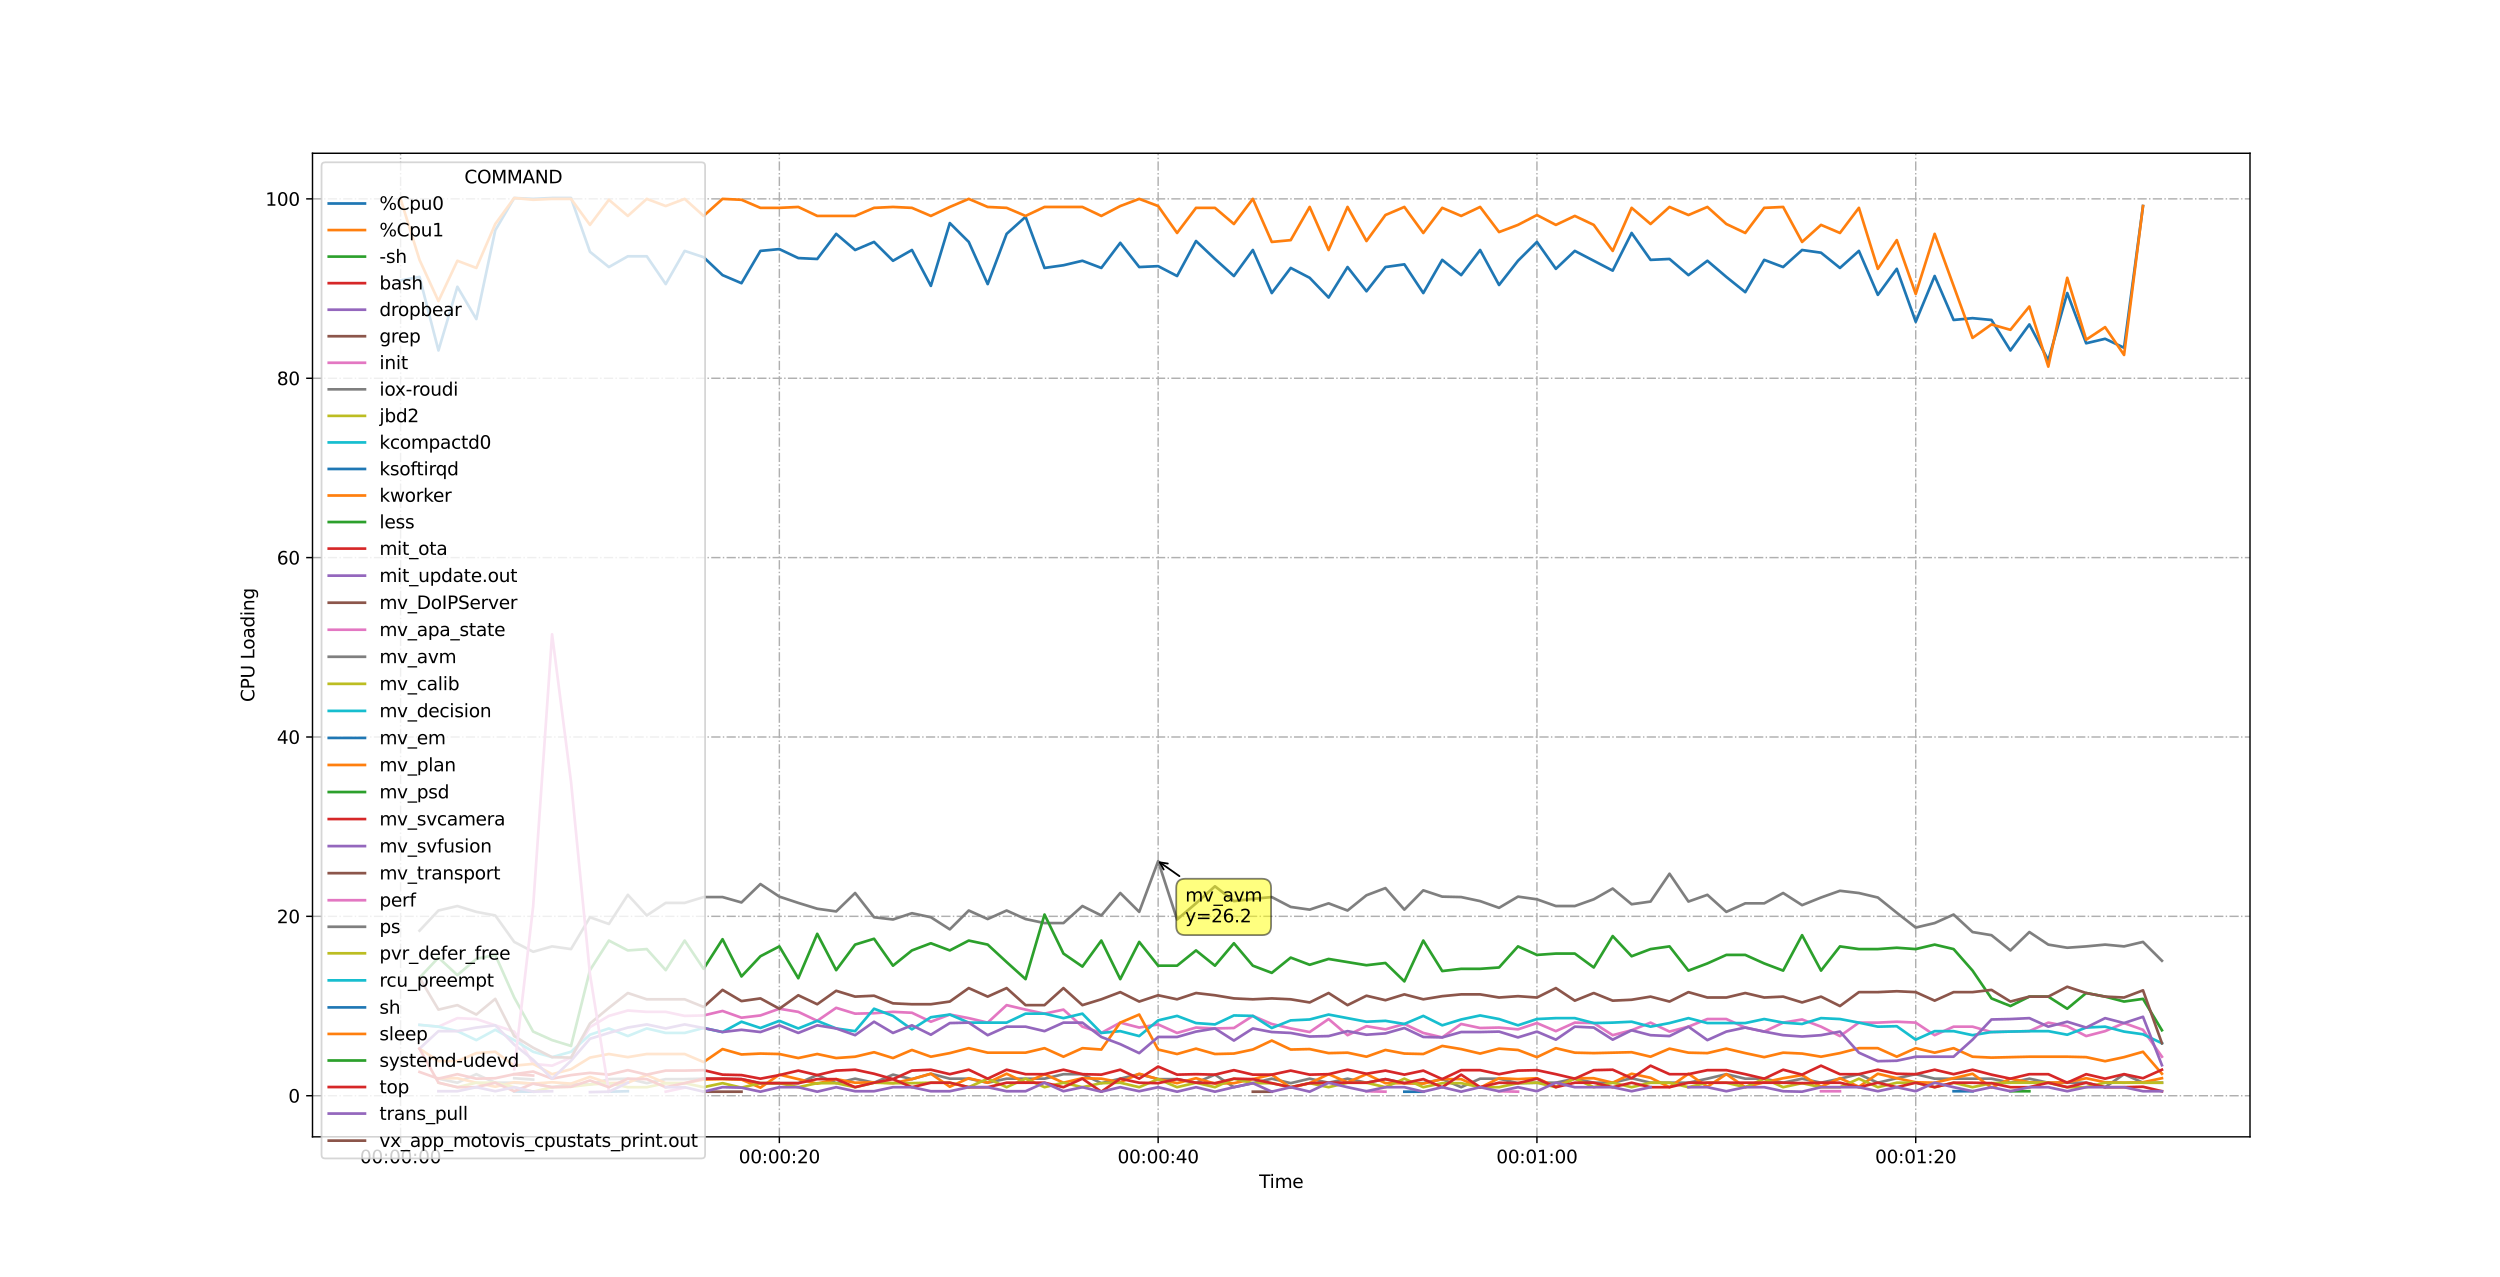 <?xml version="1.0" encoding="utf-8" standalone="no"?>
<!DOCTYPE svg PUBLIC "-//W3C//DTD SVG 1.1//EN"
  "http://www.w3.org/Graphics/SVG/1.1/DTD/svg11.dtd">
<svg xmlns:xlink="http://www.w3.org/1999/xlink" width="1382.4pt" height="706.32pt" viewBox="0 0 1382.4 706.32" xmlns="http://www.w3.org/2000/svg" version="1.1">
 <defs>
  <style type="text/css">*{stroke-linejoin: round; stroke-linecap: butt}</style>
 </defs>
 <g id="figure_1">
  <g id="patch_1">
   <path d="M 0 706.32 
L 1382.4 706.32 
L 1382.4 0 
L 0 0 
z
" style="fill: #ffffff"/>
  </g>
  <g id="axes_1">
   <g id="patch_2">
    <path d="M 172.8 628.625 
L 1244.16 628.625 
L 1244.16 84.758 
L 172.8 84.758 
z
" style="fill: #ffffff"/>
   </g>
   <g id="matplotlib.axis_1">
    <g id="xtick_1">
     <g id="line2d_1">
      <path d="M 221.498 628.625 
L 221.498 84.758 
" clip-path="url(#p8a9230f31a)" style="fill: none; stroke-dasharray: 5.12,1.28,0.8,1.28; stroke-dashoffset: 0; stroke: #b0b0b0; stroke-width: 0.8"/>
     </g>
     <g id="line2d_2">
      <defs>
       <path id="m873a3ca682" d="M 0 0 
L 0 3.5 
" style="stroke: #000000; stroke-width: 0.8"/>
      </defs>
      <g>
       <use xlink:href="#m873a3ca682" x="221.498" y="628.625" style="stroke: #000000; stroke-width: 0.8"/>
      </g>
     </g>
     <g id="text_1">
      <!-- 00:00:00 -->
      <g transform="translate(199.042 643.223) scale(0.1 -0.1)">
       <defs>
        <path id="DejaVuSans-30" d="M 2034 4250 
Q 1547 4250 1301 3770 
Q 1056 3291 1056 2328 
Q 1056 1369 1301 889 
Q 1547 409 2034 409 
Q 2525 409 2770 889 
Q 3016 1369 3016 2328 
Q 3016 3291 2770 3770 
Q 2525 4250 2034 4250 
z
M 2034 4750 
Q 2819 4750 3233 4129 
Q 3647 3509 3647 2328 
Q 3647 1150 3233 529 
Q 2819 -91 2034 -91 
Q 1250 -91 836 529 
Q 422 1150 422 2328 
Q 422 3509 836 4129 
Q 1250 4750 2034 4750 
z
" transform="scale(0.016)"/>
        <path id="DejaVuSans-3a" d="M 750 794 
L 1409 794 
L 1409 0 
L 750 0 
L 750 794 
z
M 750 3309 
L 1409 3309 
L 1409 2516 
L 750 2516 
L 750 3309 
z
" transform="scale(0.016)"/>
       </defs>
       <use xlink:href="#DejaVuSans-30"/>
       <use xlink:href="#DejaVuSans-30" x="63.623"/>
       <use xlink:href="#DejaVuSans-3a" x="127.246"/>
       <use xlink:href="#DejaVuSans-30" x="160.938"/>
       <use xlink:href="#DejaVuSans-30" x="224.561"/>
       <use xlink:href="#DejaVuSans-3a" x="288.184"/>
       <use xlink:href="#DejaVuSans-30" x="321.875"/>
       <use xlink:href="#DejaVuSans-30" x="385.498"/>
      </g>
     </g>
    </g>
    <g id="xtick_2">
     <g id="line2d_3">
      <path d="M 430.953 628.625 
L 430.953 84.758 
" clip-path="url(#p8a9230f31a)" style="fill: none; stroke-dasharray: 5.12,1.28,0.8,1.28; stroke-dashoffset: 0; stroke: #b0b0b0; stroke-width: 0.8"/>
     </g>
     <g id="line2d_4">
      <g>
       <use xlink:href="#m873a3ca682" x="430.953" y="628.625" style="stroke: #000000; stroke-width: 0.8"/>
      </g>
     </g>
     <g id="text_2">
      <!-- 00:00:20 -->
      <g transform="translate(408.496 643.223) scale(0.1 -0.1)">
       <defs>
        <path id="DejaVuSans-32" d="M 1228 531 
L 3431 531 
L 3431 0 
L 469 0 
L 469 531 
Q 828 903 1448 1529 
Q 2069 2156 2228 2338 
Q 2531 2678 2651 2914 
Q 2772 3150 2772 3378 
Q 2772 3750 2511 3984 
Q 2250 4219 1831 4219 
Q 1534 4219 1204 4116 
Q 875 4013 500 3803 
L 500 4441 
Q 881 4594 1212 4672 
Q 1544 4750 1819 4750 
Q 2544 4750 2975 4387 
Q 3406 4025 3406 3419 
Q 3406 3131 3298 2873 
Q 3191 2616 2906 2266 
Q 2828 2175 2409 1742 
Q 1991 1309 1228 531 
z
" transform="scale(0.016)"/>
       </defs>
       <use xlink:href="#DejaVuSans-30"/>
       <use xlink:href="#DejaVuSans-30" x="63.623"/>
       <use xlink:href="#DejaVuSans-3a" x="127.246"/>
       <use xlink:href="#DejaVuSans-30" x="160.938"/>
       <use xlink:href="#DejaVuSans-30" x="224.561"/>
       <use xlink:href="#DejaVuSans-3a" x="288.184"/>
       <use xlink:href="#DejaVuSans-32" x="321.875"/>
       <use xlink:href="#DejaVuSans-30" x="385.498"/>
      </g>
     </g>
    </g>
    <g id="xtick_3">
     <g id="line2d_5">
      <path d="M 640.407 628.625 
L 640.407 84.758 
" clip-path="url(#p8a9230f31a)" style="fill: none; stroke-dasharray: 5.12,1.28,0.8,1.28; stroke-dashoffset: 0; stroke: #b0b0b0; stroke-width: 0.8"/>
     </g>
     <g id="line2d_6">
      <g>
       <use xlink:href="#m873a3ca682" x="640.407" y="628.625" style="stroke: #000000; stroke-width: 0.8"/>
      </g>
     </g>
     <g id="text_3">
      <!-- 00:00:40 -->
      <g transform="translate(617.951 643.223) scale(0.1 -0.1)">
       <defs>
        <path id="DejaVuSans-34" d="M 2419 4116 
L 825 1625 
L 2419 1625 
L 2419 4116 
z
M 2253 4666 
L 3047 4666 
L 3047 1625 
L 3713 1625 
L 3713 1100 
L 3047 1100 
L 3047 0 
L 2419 0 
L 2419 1100 
L 313 1100 
L 313 1709 
L 2253 4666 
z
" transform="scale(0.016)"/>
       </defs>
       <use xlink:href="#DejaVuSans-30"/>
       <use xlink:href="#DejaVuSans-30" x="63.623"/>
       <use xlink:href="#DejaVuSans-3a" x="127.246"/>
       <use xlink:href="#DejaVuSans-30" x="160.938"/>
       <use xlink:href="#DejaVuSans-30" x="224.561"/>
       <use xlink:href="#DejaVuSans-3a" x="288.184"/>
       <use xlink:href="#DejaVuSans-34" x="321.875"/>
       <use xlink:href="#DejaVuSans-30" x="385.498"/>
      </g>
     </g>
    </g>
    <g id="xtick_4">
     <g id="line2d_7">
      <path d="M 849.862 628.625 
L 849.862 84.758 
" clip-path="url(#p8a9230f31a)" style="fill: none; stroke-dasharray: 5.12,1.28,0.8,1.28; stroke-dashoffset: 0; stroke: #b0b0b0; stroke-width: 0.8"/>
     </g>
     <g id="line2d_8">
      <g>
       <use xlink:href="#m873a3ca682" x="849.862" y="628.625" style="stroke: #000000; stroke-width: 0.8"/>
      </g>
     </g>
     <g id="text_4">
      <!-- 00:01:00 -->
      <g transform="translate(827.406 643.223) scale(0.1 -0.1)">
       <defs>
        <path id="DejaVuSans-31" d="M 794 531 
L 1825 531 
L 1825 4091 
L 703 3866 
L 703 4441 
L 1819 4666 
L 2450 4666 
L 2450 531 
L 3481 531 
L 3481 0 
L 794 0 
L 794 531 
z
" transform="scale(0.016)"/>
       </defs>
       <use xlink:href="#DejaVuSans-30"/>
       <use xlink:href="#DejaVuSans-30" x="63.623"/>
       <use xlink:href="#DejaVuSans-3a" x="127.246"/>
       <use xlink:href="#DejaVuSans-30" x="160.938"/>
       <use xlink:href="#DejaVuSans-31" x="224.561"/>
       <use xlink:href="#DejaVuSans-3a" x="288.184"/>
       <use xlink:href="#DejaVuSans-30" x="321.875"/>
       <use xlink:href="#DejaVuSans-30" x="385.498"/>
      </g>
     </g>
    </g>
    <g id="xtick_5">
     <g id="line2d_9">
      <path d="M 1059.316 628.625 
L 1059.316 84.758 
" clip-path="url(#p8a9230f31a)" style="fill: none; stroke-dasharray: 5.12,1.28,0.8,1.28; stroke-dashoffset: 0; stroke: #b0b0b0; stroke-width: 0.8"/>
     </g>
     <g id="line2d_10">
      <g>
       <use xlink:href="#m873a3ca682" x="1059.316" y="628.625" style="stroke: #000000; stroke-width: 0.8"/>
      </g>
     </g>
     <g id="text_5">
      <!-- 00:01:20 -->
      <g transform="translate(1036.86 643.223) scale(0.1 -0.1)">
       <use xlink:href="#DejaVuSans-30"/>
       <use xlink:href="#DejaVuSans-30" x="63.623"/>
       <use xlink:href="#DejaVuSans-3a" x="127.246"/>
       <use xlink:href="#DejaVuSans-30" x="160.938"/>
       <use xlink:href="#DejaVuSans-31" x="224.561"/>
       <use xlink:href="#DejaVuSans-3a" x="288.184"/>
       <use xlink:href="#DejaVuSans-32" x="321.875"/>
       <use xlink:href="#DejaVuSans-30" x="385.498"/>
      </g>
     </g>
    </g>
    <g id="text_6">
     <!-- Time -->
     <g transform="translate(696.246 656.901) scale(0.1 -0.1)">
      <defs>
       <path id="DejaVuSans-54" d="M -19 4666 
L 3928 4666 
L 3928 4134 
L 2272 4134 
L 2272 0 
L 1638 0 
L 1638 4134 
L -19 4134 
L -19 4666 
z
" transform="scale(0.016)"/>
       <path id="DejaVuSans-69" d="M 603 3500 
L 1178 3500 
L 1178 0 
L 603 0 
L 603 3500 
z
M 603 4863 
L 1178 4863 
L 1178 4134 
L 603 4134 
L 603 4863 
z
" transform="scale(0.016)"/>
       <path id="DejaVuSans-6d" d="M 3328 2828 
Q 3544 3216 3844 3400 
Q 4144 3584 4550 3584 
Q 5097 3584 5394 3201 
Q 5691 2819 5691 2113 
L 5691 0 
L 5113 0 
L 5113 2094 
Q 5113 2597 4934 2840 
Q 4756 3084 4391 3084 
Q 3944 3084 3684 2787 
Q 3425 2491 3425 1978 
L 3425 0 
L 2847 0 
L 2847 2094 
Q 2847 2600 2669 2842 
Q 2491 3084 2119 3084 
Q 1678 3084 1418 2786 
Q 1159 2488 1159 1978 
L 1159 0 
L 581 0 
L 581 3500 
L 1159 3500 
L 1159 2956 
Q 1356 3278 1631 3431 
Q 1906 3584 2284 3584 
Q 2666 3584 2933 3390 
Q 3200 3197 3328 2828 
z
" transform="scale(0.016)"/>
       <path id="DejaVuSans-65" d="M 3597 1894 
L 3597 1613 
L 953 1613 
Q 991 1019 1311 708 
Q 1631 397 2203 397 
Q 2534 397 2845 478 
Q 3156 559 3463 722 
L 3463 178 
Q 3153 47 2828 -22 
Q 2503 -91 2169 -91 
Q 1331 -91 842 396 
Q 353 884 353 1716 
Q 353 2575 817 3079 
Q 1281 3584 2069 3584 
Q 2775 3584 3186 3129 
Q 3597 2675 3597 1894 
z
M 3022 2063 
Q 3016 2534 2758 2815 
Q 2500 3097 2075 3097 
Q 1594 3097 1305 2825 
Q 1016 2553 972 2059 
L 3022 2063 
z
" transform="scale(0.016)"/>
      </defs>
      <use xlink:href="#DejaVuSans-54"/>
      <use xlink:href="#DejaVuSans-69" x="57.959"/>
      <use xlink:href="#DejaVuSans-6d" x="85.742"/>
      <use xlink:href="#DejaVuSans-65" x="183.154"/>
     </g>
    </g>
   </g>
   <g id="matplotlib.axis_2">
    <g id="ytick_1">
     <g id="line2d_11">
      <path d="M 172.8 605.887 
L 1244.16 605.887 
" clip-path="url(#p8a9230f31a)" style="fill: none; stroke-dasharray: 5.12,1.28,0.8,1.28; stroke-dashoffset: 0; stroke: #b0b0b0; stroke-width: 0.8"/>
     </g>
     <g id="line2d_12">
      <defs>
       <path id="md3a66a2a20" d="M 0 0 
L -3.5 0 
" style="stroke: #000000; stroke-width: 0.8"/>
      </defs>
      <g>
       <use xlink:href="#md3a66a2a20" x="172.8" y="605.887" style="stroke: #000000; stroke-width: 0.8"/>
      </g>
     </g>
     <g id="text_7">
      <!-- 0 -->
      <g transform="translate(159.438 609.686) scale(0.1 -0.1)">
       <use xlink:href="#DejaVuSans-30"/>
      </g>
     </g>
    </g>
    <g id="ytick_2">
     <g id="line2d_13">
      <path d="M 172.8 506.705 
L 1244.16 506.705 
" clip-path="url(#p8a9230f31a)" style="fill: none; stroke-dasharray: 5.12,1.28,0.8,1.28; stroke-dashoffset: 0; stroke: #b0b0b0; stroke-width: 0.8"/>
     </g>
     <g id="line2d_14">
      <g>
       <use xlink:href="#md3a66a2a20" x="172.8" y="506.705" style="stroke: #000000; stroke-width: 0.8"/>
      </g>
     </g>
     <g id="text_8">
      <!-- 20 -->
      <g transform="translate(153.075 510.504) scale(0.1 -0.1)">
       <use xlink:href="#DejaVuSans-32"/>
       <use xlink:href="#DejaVuSans-30" x="63.623"/>
      </g>
     </g>
    </g>
    <g id="ytick_3">
     <g id="line2d_15">
      <path d="M 172.8 407.523 
L 1244.16 407.523 
" clip-path="url(#p8a9230f31a)" style="fill: none; stroke-dasharray: 5.12,1.28,0.8,1.28; stroke-dashoffset: 0; stroke: #b0b0b0; stroke-width: 0.8"/>
     </g>
     <g id="line2d_16">
      <g>
       <use xlink:href="#md3a66a2a20" x="172.8" y="407.523" style="stroke: #000000; stroke-width: 0.8"/>
      </g>
     </g>
     <g id="text_9">
      <!-- 40 -->
      <g transform="translate(153.075 411.322) scale(0.1 -0.1)">
       <use xlink:href="#DejaVuSans-34"/>
       <use xlink:href="#DejaVuSans-30" x="63.623"/>
      </g>
     </g>
    </g>
    <g id="ytick_4">
     <g id="line2d_17">
      <path d="M 172.8 308.34 
L 1244.16 308.34 
" clip-path="url(#p8a9230f31a)" style="fill: none; stroke-dasharray: 5.12,1.28,0.8,1.28; stroke-dashoffset: 0; stroke: #b0b0b0; stroke-width: 0.8"/>
     </g>
     <g id="line2d_18">
      <g>
       <use xlink:href="#md3a66a2a20" x="172.8" y="308.34" style="stroke: #000000; stroke-width: 0.8"/>
      </g>
     </g>
     <g id="text_10">
      <!-- 60 -->
      <g transform="translate(153.075 312.139) scale(0.1 -0.1)">
       <defs>
        <path id="DejaVuSans-36" d="M 2113 2584 
Q 1688 2584 1439 2293 
Q 1191 2003 1191 1497 
Q 1191 994 1439 701 
Q 1688 409 2113 409 
Q 2538 409 2786 701 
Q 3034 994 3034 1497 
Q 3034 2003 2786 2293 
Q 2538 2584 2113 2584 
z
M 3366 4563 
L 3366 3988 
Q 3128 4100 2886 4159 
Q 2644 4219 2406 4219 
Q 1781 4219 1451 3797 
Q 1122 3375 1075 2522 
Q 1259 2794 1537 2939 
Q 1816 3084 2150 3084 
Q 2853 3084 3261 2657 
Q 3669 2231 3669 1497 
Q 3669 778 3244 343 
Q 2819 -91 2113 -91 
Q 1303 -91 875 529 
Q 447 1150 447 2328 
Q 447 3434 972 4092 
Q 1497 4750 2381 4750 
Q 2619 4750 2861 4703 
Q 3103 4656 3366 4563 
z
" transform="scale(0.016)"/>
       </defs>
       <use xlink:href="#DejaVuSans-36"/>
       <use xlink:href="#DejaVuSans-30" x="63.623"/>
      </g>
     </g>
    </g>
    <g id="ytick_5">
     <g id="line2d_19">
      <path d="M 172.8 209.158 
L 1244.16 209.158 
" clip-path="url(#p8a9230f31a)" style="fill: none; stroke-dasharray: 5.12,1.28,0.8,1.28; stroke-dashoffset: 0; stroke: #b0b0b0; stroke-width: 0.8"/>
     </g>
     <g id="line2d_20">
      <g>
       <use xlink:href="#md3a66a2a20" x="172.8" y="209.158" style="stroke: #000000; stroke-width: 0.8"/>
      </g>
     </g>
     <g id="text_11">
      <!-- 80 -->
      <g transform="translate(153.075 212.957) scale(0.1 -0.1)">
       <defs>
        <path id="DejaVuSans-38" d="M 2034 2216 
Q 1584 2216 1326 1975 
Q 1069 1734 1069 1313 
Q 1069 891 1326 650 
Q 1584 409 2034 409 
Q 2484 409 2743 651 
Q 3003 894 3003 1313 
Q 3003 1734 2745 1975 
Q 2488 2216 2034 2216 
z
M 1403 2484 
Q 997 2584 770 2862 
Q 544 3141 544 3541 
Q 544 4100 942 4425 
Q 1341 4750 2034 4750 
Q 2731 4750 3128 4425 
Q 3525 4100 3525 3541 
Q 3525 3141 3298 2862 
Q 3072 2584 2669 2484 
Q 3125 2378 3379 2068 
Q 3634 1759 3634 1313 
Q 3634 634 3220 271 
Q 2806 -91 2034 -91 
Q 1263 -91 848 271 
Q 434 634 434 1313 
Q 434 1759 690 2068 
Q 947 2378 1403 2484 
z
M 1172 3481 
Q 1172 3119 1398 2916 
Q 1625 2713 2034 2713 
Q 2441 2713 2670 2916 
Q 2900 3119 2900 3481 
Q 2900 3844 2670 4047 
Q 2441 4250 2034 4250 
Q 1625 4250 1398 4047 
Q 1172 3844 1172 3481 
z
" transform="scale(0.016)"/>
       </defs>
       <use xlink:href="#DejaVuSans-38"/>
       <use xlink:href="#DejaVuSans-30" x="63.623"/>
      </g>
     </g>
    </g>
    <g id="ytick_6">
     <g id="line2d_21">
      <path d="M 172.8 109.976 
L 1244.16 109.976 
" clip-path="url(#p8a9230f31a)" style="fill: none; stroke-dasharray: 5.12,1.28,0.8,1.28; stroke-dashoffset: 0; stroke: #b0b0b0; stroke-width: 0.8"/>
     </g>
     <g id="line2d_22">
      <g>
       <use xlink:href="#md3a66a2a20" x="172.8" y="109.976" style="stroke: #000000; stroke-width: 0.8"/>
      </g>
     </g>
     <g id="text_12">
      <!-- 100 -->
      <g transform="translate(146.713 113.775) scale(0.1 -0.1)">
       <use xlink:href="#DejaVuSans-31"/>
       <use xlink:href="#DejaVuSans-30" x="63.623"/>
       <use xlink:href="#DejaVuSans-30" x="127.246"/>
      </g>
     </g>
    </g>
    <g id="text_13">
     <!-- CPU Loading -->
     <g transform="translate(140.633 388.174) rotate(-90) scale(0.1 -0.1)">
      <defs>
       <path id="DejaVuSans-43" d="M 4122 4306 
L 4122 3641 
Q 3803 3938 3442 4084 
Q 3081 4231 2675 4231 
Q 1875 4231 1450 3742 
Q 1025 3253 1025 2328 
Q 1025 1406 1450 917 
Q 1875 428 2675 428 
Q 3081 428 3442 575 
Q 3803 722 4122 1019 
L 4122 359 
Q 3791 134 3420 21 
Q 3050 -91 2638 -91 
Q 1578 -91 968 557 
Q 359 1206 359 2328 
Q 359 3453 968 4101 
Q 1578 4750 2638 4750 
Q 3056 4750 3426 4639 
Q 3797 4528 4122 4306 
z
" transform="scale(0.016)"/>
       <path id="DejaVuSans-50" d="M 1259 4147 
L 1259 2394 
L 2053 2394 
Q 2494 2394 2734 2622 
Q 2975 2850 2975 3272 
Q 2975 3691 2734 3919 
Q 2494 4147 2053 4147 
L 1259 4147 
z
M 628 4666 
L 2053 4666 
Q 2838 4666 3239 4311 
Q 3641 3956 3641 3272 
Q 3641 2581 3239 2228 
Q 2838 1875 2053 1875 
L 1259 1875 
L 1259 0 
L 628 0 
L 628 4666 
z
" transform="scale(0.016)"/>
       <path id="DejaVuSans-55" d="M 556 4666 
L 1191 4666 
L 1191 1831 
Q 1191 1081 1462 751 
Q 1734 422 2344 422 
Q 2950 422 3222 751 
Q 3494 1081 3494 1831 
L 3494 4666 
L 4128 4666 
L 4128 1753 
Q 4128 841 3676 375 
Q 3225 -91 2344 -91 
Q 1459 -91 1007 375 
Q 556 841 556 1753 
L 556 4666 
z
" transform="scale(0.016)"/>
       <path id="DejaVuSans-20" transform="scale(0.016)"/>
       <path id="DejaVuSans-4c" d="M 628 4666 
L 1259 4666 
L 1259 531 
L 3531 531 
L 3531 0 
L 628 0 
L 628 4666 
z
" transform="scale(0.016)"/>
       <path id="DejaVuSans-6f" d="M 1959 3097 
Q 1497 3097 1228 2736 
Q 959 2375 959 1747 
Q 959 1119 1226 758 
Q 1494 397 1959 397 
Q 2419 397 2687 759 
Q 2956 1122 2956 1747 
Q 2956 2369 2687 2733 
Q 2419 3097 1959 3097 
z
M 1959 3584 
Q 2709 3584 3137 3096 
Q 3566 2609 3566 1747 
Q 3566 888 3137 398 
Q 2709 -91 1959 -91 
Q 1206 -91 779 398 
Q 353 888 353 1747 
Q 353 2609 779 3096 
Q 1206 3584 1959 3584 
z
" transform="scale(0.016)"/>
       <path id="DejaVuSans-61" d="M 2194 1759 
Q 1497 1759 1228 1600 
Q 959 1441 959 1056 
Q 959 750 1161 570 
Q 1363 391 1709 391 
Q 2188 391 2477 730 
Q 2766 1069 2766 1631 
L 2766 1759 
L 2194 1759 
z
M 3341 1997 
L 3341 0 
L 2766 0 
L 2766 531 
Q 2569 213 2275 61 
Q 1981 -91 1556 -91 
Q 1019 -91 701 211 
Q 384 513 384 1019 
Q 384 1609 779 1909 
Q 1175 2209 1959 2209 
L 2766 2209 
L 2766 2266 
Q 2766 2663 2505 2880 
Q 2244 3097 1772 3097 
Q 1472 3097 1187 3025 
Q 903 2953 641 2809 
L 641 3341 
Q 956 3463 1253 3523 
Q 1550 3584 1831 3584 
Q 2591 3584 2966 3190 
Q 3341 2797 3341 1997 
z
" transform="scale(0.016)"/>
       <path id="DejaVuSans-64" d="M 2906 2969 
L 2906 4863 
L 3481 4863 
L 3481 0 
L 2906 0 
L 2906 525 
Q 2725 213 2448 61 
Q 2172 -91 1784 -91 
Q 1150 -91 751 415 
Q 353 922 353 1747 
Q 353 2572 751 3078 
Q 1150 3584 1784 3584 
Q 2172 3584 2448 3432 
Q 2725 3281 2906 2969 
z
M 947 1747 
Q 947 1113 1208 752 
Q 1469 391 1925 391 
Q 2381 391 2643 752 
Q 2906 1113 2906 1747 
Q 2906 2381 2643 2742 
Q 2381 3103 1925 3103 
Q 1469 3103 1208 2742 
Q 947 2381 947 1747 
z
" transform="scale(0.016)"/>
       <path id="DejaVuSans-6e" d="M 3513 2113 
L 3513 0 
L 2938 0 
L 2938 2094 
Q 2938 2591 2744 2837 
Q 2550 3084 2163 3084 
Q 1697 3084 1428 2787 
Q 1159 2491 1159 1978 
L 1159 0 
L 581 0 
L 581 3500 
L 1159 3500 
L 1159 2956 
Q 1366 3272 1645 3428 
Q 1925 3584 2291 3584 
Q 2894 3584 3203 3211 
Q 3513 2838 3513 2113 
z
" transform="scale(0.016)"/>
       <path id="DejaVuSans-67" d="M 2906 1791 
Q 2906 2416 2648 2759 
Q 2391 3103 1925 3103 
Q 1463 3103 1205 2759 
Q 947 2416 947 1791 
Q 947 1169 1205 825 
Q 1463 481 1925 481 
Q 2391 481 2648 825 
Q 2906 1169 2906 1791 
z
M 3481 434 
Q 3481 -459 3084 -895 
Q 2688 -1331 1869 -1331 
Q 1566 -1331 1297 -1286 
Q 1028 -1241 775 -1147 
L 775 -588 
Q 1028 -725 1275 -790 
Q 1522 -856 1778 -856 
Q 2344 -856 2625 -561 
Q 2906 -266 2906 331 
L 2906 616 
Q 2728 306 2450 153 
Q 2172 0 1784 0 
Q 1141 0 747 490 
Q 353 981 353 1791 
Q 353 2603 747 3093 
Q 1141 3584 1784 3584 
Q 2172 3584 2450 3431 
Q 2728 3278 2906 2969 
L 2906 3500 
L 3481 3500 
L 3481 434 
z
" transform="scale(0.016)"/>
      </defs>
      <use xlink:href="#DejaVuSans-43"/>
      <use xlink:href="#DejaVuSans-50" x="69.824"/>
      <use xlink:href="#DejaVuSans-55" x="130.127"/>
      <use xlink:href="#DejaVuSans-20" x="203.32"/>
      <use xlink:href="#DejaVuSans-4c" x="235.107"/>
      <use xlink:href="#DejaVuSans-6f" x="289.07"/>
      <use xlink:href="#DejaVuSans-61" x="350.252"/>
      <use xlink:href="#DejaVuSans-64" x="411.531"/>
      <use xlink:href="#DejaVuSans-69" x="475.008"/>
      <use xlink:href="#DejaVuSans-6e" x="502.791"/>
      <use xlink:href="#DejaVuSans-67" x="566.17"/>
     </g>
    </g>
   </g>
   <g id="line2d_23">
    <path d="M 221.498 155.103 
L 231.971 153.12 
L 242.444 193.785 
L 252.916 158.575 
L 263.389 176.428 
L 273.862 127.332 
L 284.335 109.48 
L 294.807 109.976 
L 305.28 109.48 
L 315.753 109.48 
L 326.225 139.234 
L 336.698 147.665 
L 347.171 141.714 
L 357.644 141.714 
L 368.116 157.087 
L 378.589 138.738 
L 389.062 142.21 
L 399.535 152.128 
L 410.007 156.591 
L 420.48 138.738 
L 430.953 137.747 
L 441.425 142.706 
L 451.898 143.202 
L 462.371 129.316 
L 472.844 138.242 
L 483.316 133.779 
L 493.789 144.193 
L 504.262 138.242 
L 514.735 158.079 
L 525.207 123.365 
L 535.68 133.779 
L 546.153 157.087 
L 556.625 129.316 
L 567.098 119.894 
L 577.571 148.161 
L 588.044 146.673 
L 598.516 144.193 
L 608.989 148.161 
L 619.462 134.275 
L 629.935 147.665 
L 640.407 147.169 
L 650.88 152.624 
L 661.353 133.283 
L 671.825 143.202 
L 682.298 152.624 
L 692.771 138.242 
L 703.244 162.046 
L 713.716 148.161 
L 724.189 153.616 
L 734.662 164.526 
L 745.135 147.665 
L 755.607 161.054 
L 766.08 147.665 
L 776.553 146.177 
L 787.025 162.046 
L 797.498 143.698 
L 807.971 152.128 
L 818.444 138.242 
L 828.916 157.583 
L 839.389 144.193 
L 849.862 133.779 
L 860.335 148.657 
L 870.807 138.738 
L 881.28 144.193 
L 891.753 149.648 
L 902.225 128.82 
L 912.698 143.698 
L 923.171 143.202 
L 933.644 152.128 
L 944.116 144.193 
L 954.589 153.12 
L 965.062 161.55 
L 975.535 143.698 
L 986.007 147.665 
L 996.48 138.242 
L 1006.953 139.73 
L 1017.425 148.161 
L 1027.898 138.738 
L 1038.371 163.038 
L 1048.844 148.657 
L 1059.316 177.915 
L 1069.789 152.624 
L 1080.262 176.924 
L 1090.735 175.932 
L 1101.207 176.924 
L 1111.68 193.785 
L 1122.153 179.403 
L 1132.625 199.24 
L 1143.098 162.046 
L 1153.571 189.817 
L 1164.044 187.338 
L 1174.516 192.297 
L 1184.989 113.943 
" clip-path="url(#p8a9230f31a)" style="fill: none; stroke: #1f77b4; stroke-width: 1.5; stroke-linecap: square"/>
   </g>
   <g id="line2d_24">
    <path d="M 221.498 109.976 
L 231.971 143.698 
L 242.444 166.509 
L 252.916 144.193 
L 263.389 148.161 
L 273.862 123.861 
L 284.335 109.48 
L 294.807 110.471 
L 305.28 109.976 
L 315.753 109.976 
L 326.225 124.357 
L 336.698 110.471 
L 347.171 119.398 
L 357.644 109.976 
L 368.116 113.943 
L 378.589 109.976 
L 389.062 119.398 
L 399.535 109.976 
L 410.007 110.471 
L 420.48 114.935 
L 430.953 114.935 
L 441.425 114.439 
L 451.898 119.398 
L 462.371 119.398 
L 472.844 119.398 
L 483.316 114.935 
L 493.789 114.439 
L 504.262 114.935 
L 514.735 119.398 
L 525.207 114.439 
L 535.68 109.976 
L 546.153 114.439 
L 556.625 114.935 
L 567.098 119.398 
L 577.571 114.439 
L 588.044 114.439 
L 598.516 114.439 
L 608.989 119.398 
L 619.462 113.943 
L 629.935 109.976 
L 640.407 113.943 
L 650.88 128.82 
L 661.353 114.935 
L 671.825 114.935 
L 682.298 123.861 
L 692.771 109.976 
L 703.244 133.779 
L 713.716 132.787 
L 724.189 114.439 
L 734.662 138.242 
L 745.135 114.439 
L 755.607 133.283 
L 766.08 118.902 
L 776.553 114.439 
L 787.025 128.82 
L 797.498 114.935 
L 807.971 119.398 
L 818.444 114.439 
L 828.916 128.324 
L 839.389 124.357 
L 849.862 118.902 
L 860.335 124.357 
L 870.807 119.398 
L 881.28 124.357 
L 891.753 138.738 
L 902.225 114.935 
L 912.698 123.861 
L 923.171 114.439 
L 933.644 118.902 
L 944.116 114.439 
L 954.589 123.861 
L 965.062 128.82 
L 975.535 114.935 
L 986.007 114.439 
L 996.48 133.779 
L 1006.953 124.357 
L 1017.425 128.82 
L 1027.898 114.935 
L 1038.371 148.657 
L 1048.844 132.787 
L 1059.316 162.542 
L 1069.789 129.316 
L 1080.262 158.079 
L 1090.735 186.842 
L 1101.207 179.403 
L 1111.68 182.379 
L 1122.153 169.485 
L 1132.625 202.711 
L 1143.098 153.616 
L 1153.571 187.834 
L 1164.044 180.891 
L 1174.516 196.264 
L 1184.989 113.943 
" clip-path="url(#p8a9230f31a)" style="fill: none; stroke: #ff7f0e; stroke-width: 1.5; stroke-linecap: square"/>
   </g>
   <g id="line2d_25">
    <path d="M 1164.044 603.408 
" clip-path="url(#p8a9230f31a)" style="fill: none; stroke: #2ca02c; stroke-width: 1.5; stroke-linecap: square"/>
   </g>
   <g id="line2d_26">
    <path d="M 284.335 593.985 
L 294.807 594.729 
M 1195.462 589.026 
" clip-path="url(#p8a9230f31a)" style="fill: none; stroke: #d62728; stroke-width: 1.5; stroke-linecap: square"/>
   </g>
   <g id="line2d_27">
    <path d="M 305.28 601.176 
M 1153.571 603.408 
M 1195.462 601.176 
" clip-path="url(#p8a9230f31a)" style="fill: none; stroke: #9467bd; stroke-width: 1.5; stroke-linecap: square"/>
   </g>
   <g id="line2d_28">
    <path d="M 336.698 603.656 
M 619.462 603.408 
M 724.189 603.656 
M 1006.953 603.408 
" clip-path="url(#p8a9230f31a)" style="fill: none; stroke: #8c564b; stroke-width: 1.5; stroke-linecap: square"/>
   </g>
   <g id="line2d_29">
    <path d="M 305.28 603.408 
" clip-path="url(#p8a9230f31a)" style="fill: none; stroke: #e377c2; stroke-width: 1.5; stroke-linecap: square"/>
   </g>
   <g id="line2d_30">
    <path d="M 242.444 596.465 
L 252.916 598.697 
L 263.389 593.985 
L 273.862 598.697 
L 284.335 598.697 
L 294.807 599.192 
L 305.28 601.176 
L 315.753 599.44 
L 326.225 599.688 
L 336.698 596.713 
L 347.171 596.465 
L 357.644 598.944 
L 368.116 596.713 
L 378.589 596.713 
L 389.062 596.465 
L 399.535 596.465 
L 410.007 596.713 
L 420.48 598.944 
L 430.953 598.944 
L 441.425 598.944 
L 451.898 594.481 
L 462.371 598.944 
L 472.844 596.465 
L 483.316 598.697 
L 493.789 594.233 
L 504.262 596.713 
L 514.735 593.737 
L 525.207 596.465 
L 535.68 596.465 
L 546.153 598.697 
L 556.625 596.465 
L 567.098 596.465 
L 577.571 596.465 
L 588.044 593.985 
L 598.516 593.985 
L 608.989 598.944 
L 619.462 596.465 
L 629.935 593.985 
L 640.407 596.713 
L 650.88 596.713 
L 661.353 598.697 
L 671.825 594.233 
L 682.298 601.176 
L 692.771 598.944 
L 703.244 596.465 
L 713.716 598.944 
L 724.189 596.465 
L 734.662 598.697 
L 745.135 596.465 
L 755.607 598.697 
L 766.08 596.713 
L 776.553 598.944 
L 787.025 598.944 
L 797.498 596.713 
L 807.971 601.176 
L 818.444 596.465 
L 828.916 596.465 
L 839.389 598.944 
L 849.862 598.697 
L 860.335 598.697 
L 870.807 596.465 
L 881.28 598.697 
L 891.753 598.697 
L 902.225 596.217 
L 912.698 598.697 
L 923.171 598.697 
L 933.644 598.697 
L 944.116 596.465 
L 954.589 593.985 
L 965.062 596.465 
L 975.535 596.465 
L 986.007 598.697 
L 996.48 596.465 
L 1006.953 598.697 
L 1017.425 596.465 
L 1027.898 593.985 
L 1038.371 598.697 
L 1048.844 596.217 
L 1059.316 593.985 
L 1069.789 596.465 
L 1080.262 596.465 
L 1090.735 596.465 
L 1101.207 596.465 
L 1111.68 598.697 
L 1122.153 596.465 
L 1132.625 598.697 
L 1143.098 598.697 
L 1153.571 598.697 
L 1164.044 601.176 
L 1174.516 593.985 
L 1184.989 598.697 
L 1195.462 598.697 
" clip-path="url(#p8a9230f31a)" style="fill: none; stroke: #7f7f7f; stroke-width: 1.5; stroke-linecap: square"/>
   </g>
   <g id="line2d_31">
    <path d="M 504.262 603.656 
M 1017.425 603.408 
M 1153.571 603.408 
" clip-path="url(#p8a9230f31a)" style="fill: none; stroke: #bcbd22; stroke-width: 1.5; stroke-linecap: square"/>
   </g>
   <g id="line2d_32">
    <path d="M 713.716 603.656 
" clip-path="url(#p8a9230f31a)" style="fill: none; stroke: #17becf; stroke-width: 1.5; stroke-linecap: square"/>
   </g>
   <g id="line2d_33">
    <path d="M 284.335 603.408 
L 294.807 603.656 
M 378.589 603.656 
M 514.735 603.408 
M 703.244 603.656 
M 1069.789 603.408 
M 1195.462 603.408 
" clip-path="url(#p8a9230f31a)" style="fill: none; stroke: #1f77b4; stroke-width: 1.5; stroke-linecap: square"/>
   </g>
   <g id="line2d_34">
    <path d="M 242.444 596.217 
L 252.916 596.217 
L 263.389 598.697 
L 273.862 600.928 
L 284.335 598.449 
L 294.807 599.192 
L 305.28 598.449 
L 315.753 599.192 
L 326.225 595.473 
L 336.698 598.944 
L 347.171 598.697 
L 357.644 594.481 
L 368.116 598.944 
L 378.589 598.944 
L 389.062 596.961 
L 399.535 596.713 
L 410.007 596.961 
L 420.48 601.424 
L 430.953 594.233 
L 441.425 596.713 
L 451.898 599.192 
L 462.371 596.713 
L 472.844 598.697 
L 483.316 598.449 
L 493.789 598.944 
L 504.262 596.713 
L 514.735 593.737 
L 525.207 600.928 
L 535.68 596.217 
L 546.153 598.697 
L 556.625 593.737 
L 567.098 598.697 
L 577.571 593.985 
L 588.044 598.697 
L 598.516 596.217 
L 608.989 596.465 
L 619.462 598.449 
L 629.935 593.737 
L 640.407 596.713 
L 650.88 598.944 
L 661.353 596.217 
L 671.825 599.192 
L 682.298 598.944 
L 692.771 596.713 
L 703.244 594.233 
L 713.716 601.424 
L 724.189 598.944 
L 734.662 593.985 
L 745.135 598.449 
L 755.607 593.985 
L 766.08 598.944 
L 776.553 598.944 
L 787.025 599.192 
L 797.498 596.713 
L 807.971 596.713 
L 818.444 601.424 
L 828.916 596.217 
L 839.389 596.713 
L 849.862 596.217 
L 860.335 600.928 
L 870.807 596.217 
L 881.28 596.217 
L 891.753 598.697 
L 902.225 593.737 
L 912.698 595.969 
L 923.171 601.176 
L 933.644 593.737 
L 944.116 600.928 
L 954.589 593.985 
L 965.062 601.176 
L 975.535 598.449 
L 986.007 596.217 
L 996.48 594.481 
L 1006.953 600.928 
L 1017.425 596.217 
L 1027.898 600.928 
L 1038.371 593.737 
L 1048.844 596.217 
L 1059.316 598.449 
L 1069.789 598.697 
L 1080.262 596.217 
L 1090.735 593.737 
L 1101.207 601.424 
L 1111.68 596.465 
L 1122.153 598.449 
L 1132.625 598.697 
L 1143.098 598.449 
L 1153.571 596.217 
L 1164.044 598.449 
L 1174.516 598.697 
L 1184.989 598.449 
L 1195.462 596.217 
" clip-path="url(#p8a9230f31a)" style="fill: none; stroke: #ff7f0e; stroke-width: 1.5; stroke-linecap: square"/>
   </g>
   <g id="line2d_35">
    <path d="M 305.28 593.489 
" clip-path="url(#p8a9230f31a)" style="fill: none; stroke: #2ca02c; stroke-width: 1.5; stroke-linecap: square"/>
   </g>
   <g id="line2d_36">
    <path d="M 305.28 603.408 
M 368.116 603.656 
M 389.062 603.656 
M 420.48 603.656 
M 472.844 603.408 
M 504.262 603.656 
M 577.571 603.408 
M 619.462 603.408 
M 671.825 603.656 
M 745.135 603.408 
M 787.025 603.656 
M 828.916 603.408 
M 849.862 603.408 
M 891.753 603.408 
M 944.116 603.408 
M 986.007 603.408 
M 1038.371 603.408 
M 1101.207 603.656 
M 1153.571 603.408 
" clip-path="url(#p8a9230f31a)" style="fill: none; stroke: #d62728; stroke-width: 1.5; stroke-linecap: square"/>
   </g>
   <g id="line2d_37">
    <path d="M 326.225 603.904 
M 650.88 603.656 
M 944.116 603.408 
" clip-path="url(#p8a9230f31a)" style="fill: none; stroke: #9467bd; stroke-width: 1.5; stroke-linecap: square"/>
   </g>
   <g id="line2d_38">
    <path d="M 252.916 603.408 
M 284.335 603.408 
M 305.28 603.408 
M 326.225 603.904 
M 368.116 603.656 
M 389.062 603.656 
L 399.535 603.656 
L 410.007 603.656 
M 430.953 603.656 
M 462.371 603.656 
M 483.316 603.408 
M 525.207 603.408 
M 546.153 603.408 
M 577.571 603.408 
M 598.516 603.408 
M 640.407 601.176 
M 671.825 603.656 
M 692.771 603.656 
L 703.244 603.656 
M 734.662 603.408 
M 766.08 603.656 
M 797.498 603.656 
M 828.916 603.408 
M 849.862 603.408 
M 891.753 601.176 
M 923.171 603.408 
M 965.062 603.408 
M 996.48 603.656 
M 1027.898 603.408 
M 1048.844 603.408 
M 1069.789 603.408 
M 1090.735 603.408 
M 1122.153 603.408 
M 1153.571 603.408 
M 1174.516 603.408 
" clip-path="url(#p8a9230f31a)" style="fill: none; stroke: #8c564b; stroke-width: 1.5; stroke-linecap: square"/>
   </g>
   <g id="line2d_39">
    <path d="M 231.971 566.71 
L 242.444 567.702 
L 252.916 562.991 
L 263.389 563.487 
L 273.862 566.958 
L 284.335 570.43 
L 294.807 588.282 
L 305.28 589.274 
L 315.753 584.811 
L 326.225 567.95 
L 336.698 561.751 
L 347.171 558.776 
L 357.644 559.519 
L 368.116 559.519 
L 378.589 561.751 
L 389.062 561.503 
L 399.535 559.024 
L 410.007 562.743 
L 420.48 561.503 
L 430.953 557.784 
L 441.425 559.519 
L 451.898 564.479 
L 462.371 557.288 
L 472.844 560.511 
L 483.316 560.263 
L 493.789 559.519 
L 504.262 560.015 
L 514.735 564.975 
L 525.207 561.007 
L 535.68 562.991 
L 546.153 565.47 
L 556.625 555.8 
L 567.098 558.28 
L 577.571 560.511 
L 588.044 558.28 
L 598.516 567.702 
L 608.989 571.173 
L 619.462 565.47 
L 629.935 568.198 
L 640.407 566.462 
L 650.88 571.173 
L 661.353 568.198 
L 671.825 568.694 
L 682.298 568.446 
L 692.771 561.751 
L 703.244 566.214 
L 713.716 568.694 
L 724.189 570.678 
L 734.662 563.487 
L 745.135 572.413 
L 755.607 567.454 
L 766.08 569.19 
L 776.553 566.214 
L 787.025 571.173 
L 797.498 573.653 
L 807.971 566.214 
L 818.444 568.446 
L 828.916 568.198 
L 839.389 569.19 
L 849.862 565.718 
L 860.335 570.182 
L 870.807 565.47 
L 881.28 565.718 
L 891.753 572.413 
L 902.225 569.686 
L 912.698 565.47 
L 923.171 570.43 
L 933.644 567.702 
L 944.116 563.487 
L 954.589 563.487 
L 965.062 568.198 
L 975.535 570.43 
L 986.007 565.47 
L 996.48 563.735 
L 1006.953 567.702 
L 1017.425 572.909 
L 1027.898 565.47 
L 1038.371 565.47 
L 1048.844 564.975 
L 1059.316 565.47 
L 1069.789 572.413 
L 1080.262 567.702 
L 1090.735 567.702 
L 1101.207 570.678 
L 1111.68 570.43 
L 1122.153 570.182 
L 1132.625 565.47 
L 1143.098 567.454 
L 1153.571 572.909 
L 1164.044 570.182 
L 1174.516 565.718 
L 1184.989 569.438 
L 1195.462 584.315 
" clip-path="url(#p8a9230f31a)" style="fill: none; stroke: #e377c2; stroke-width: 1.5; stroke-linecap: square"/>
   </g>
   <g id="line2d_40">
    <path d="M 231.971 514.639 
L 242.444 503.481 
L 252.916 501.002 
L 263.389 504.225 
L 273.862 506.209 
L 284.335 520.838 
L 294.807 526.293 
L 305.28 523.318 
L 315.753 524.806 
L 326.225 507.201 
L 336.698 510.92 
L 347.171 494.803 
L 357.644 506.209 
L 368.116 499.266 
L 378.589 499.266 
L 389.062 496.043 
L 399.535 496.043 
L 410.007 499.018 
L 420.48 488.852 
L 430.953 495.795 
L 441.425 499.266 
L 451.898 502.49 
L 462.371 503.977 
L 472.844 493.811 
L 483.316 507.201 
L 493.789 508.441 
L 504.262 504.969 
L 514.735 507.201 
L 525.207 513.896 
L 535.68 503.481 
L 546.153 508.193 
L 556.625 503.481 
L 567.098 508.193 
L 577.571 510.424 
L 588.044 510.424 
L 598.516 501.002 
L 608.989 506.209 
L 619.462 493.811 
L 629.935 504.225 
L 640.407 476.206 
L 650.88 508.441 
L 661.353 499.514 
L 671.825 490.092 
L 682.298 498.274 
L 692.771 497.035 
L 703.244 496.043 
L 713.716 501.498 
L 724.189 502.986 
L 734.662 499.514 
L 745.135 503.481 
L 755.607 495.051 
L 766.08 491.084 
L 776.553 502.986 
L 787.025 492.323 
L 797.498 495.795 
L 807.971 496.043 
L 818.444 498.274 
L 828.916 501.994 
L 839.389 495.795 
L 849.862 497.283 
L 860.335 501.002 
L 870.807 501.002 
L 881.28 497.283 
L 891.753 491.332 
L 902.225 500.01 
L 912.698 498.522 
L 923.171 483.149 
L 933.644 498.522 
L 944.116 494.803 
L 954.589 504.225 
L 965.062 499.514 
L 975.535 499.514 
L 986.007 493.811 
L 996.48 500.506 
L 1006.953 496.291 
L 1017.425 492.571 
L 1027.898 493.811 
L 1038.371 496.291 
L 1048.844 504.721 
L 1059.316 512.904 
L 1069.789 510.424 
L 1080.262 505.713 
L 1090.735 515.383 
L 1101.207 517.119 
L 1111.68 525.55 
L 1122.153 515.383 
L 1132.625 522.326 
L 1143.098 524.062 
L 1153.571 523.318 
L 1164.044 522.326 
L 1174.516 523.318 
L 1184.989 520.838 
L 1195.462 531.253 
" clip-path="url(#p8a9230f31a)" style="fill: none; stroke: #7f7f7f; stroke-width: 1.5; stroke-linecap: square"/>
   </g>
   <g id="line2d_41">
    <path d="M 242.444 598.697 
L 252.916 601.176 
L 263.389 598.697 
L 273.862 598.697 
L 284.335 601.176 
L 294.807 603.656 
L 305.28 601.176 
L 315.753 600.928 
L 326.225 599.688 
L 336.698 598.944 
L 347.171 601.176 
L 357.644 601.176 
L 368.116 598.944 
L 378.589 598.944 
L 389.062 601.176 
L 399.535 598.944 
L 410.007 601.424 
L 420.48 598.944 
L 430.953 598.944 
L 441.425 601.176 
L 451.898 598.944 
L 462.371 598.944 
L 472.844 601.176 
L 483.316 598.697 
L 493.789 598.944 
L 504.262 598.944 
L 514.735 598.697 
L 525.207 598.697 
L 535.68 601.176 
L 546.153 596.465 
L 556.625 601.176 
L 567.098 596.465 
L 577.571 601.176 
L 588.044 598.697 
L 598.516 601.176 
L 608.989 598.944 
L 619.462 598.697 
L 629.935 601.176 
L 640.407 596.713 
L 650.88 601.176 
L 661.353 598.697 
L 671.825 601.176 
L 682.298 596.465 
L 692.771 598.944 
L 703.244 598.944 
L 713.716 601.176 
L 724.189 598.944 
L 734.662 601.176 
L 745.135 598.697 
L 755.607 598.697 
L 766.08 601.176 
L 776.553 596.465 
L 787.025 601.176 
L 797.498 598.944 
L 807.971 598.944 
L 818.444 601.176 
L 828.916 601.176 
L 839.389 598.944 
L 849.862 598.697 
L 860.335 601.176 
L 870.807 596.465 
L 881.28 601.176 
L 891.753 598.697 
L 902.225 601.176 
L 912.698 598.697 
L 923.171 598.697 
L 933.644 601.176 
L 944.116 598.697 
L 954.589 598.697 
L 965.062 601.176 
L 975.535 596.465 
L 986.007 601.176 
L 996.48 598.944 
L 1006.953 601.176 
L 1017.425 601.176 
L 1027.898 596.465 
L 1038.371 601.176 
L 1048.844 598.697 
L 1059.316 598.697 
L 1069.789 601.176 
L 1080.262 598.697 
L 1090.735 601.176 
L 1101.207 598.944 
L 1111.68 598.697 
L 1122.153 598.697 
L 1132.625 598.697 
L 1143.098 601.176 
L 1153.571 601.176 
L 1164.044 598.697 
L 1174.516 598.697 
L 1184.989 598.697 
L 1195.462 598.697 
" clip-path="url(#p8a9230f31a)" style="fill: none; stroke: #bcbd22; stroke-width: 1.5; stroke-linecap: square"/>
   </g>
   <g id="line2d_42">
    <path d="M 231.971 566.71 
L 242.444 567.702 
L 252.916 570.182 
L 263.389 575.141 
L 273.862 569.438 
L 284.335 575.141 
L 294.807 581.588 
L 305.28 584.563 
L 315.753 581.588 
L 326.225 572.165 
L 336.698 568.694 
L 347.171 572.909 
L 357.644 568.694 
L 368.116 571.173 
L 378.589 571.173 
L 389.062 568.446 
L 399.535 570.678 
L 410.007 564.975 
L 420.48 568.446 
L 430.953 564.479 
L 441.425 568.694 
L 451.898 564.479 
L 462.371 568.694 
L 472.844 570.182 
L 483.316 557.784 
L 493.789 561.751 
L 504.262 569.19 
L 514.735 562.495 
L 525.207 561.007 
L 535.68 565.47 
L 546.153 565.47 
L 556.625 565.47 
L 567.098 560.511 
L 577.571 560.511 
L 588.044 562.991 
L 598.516 560.511 
L 608.989 571.173 
L 619.462 570.182 
L 629.935 572.909 
L 640.407 564.231 
L 650.88 561.751 
L 661.353 565.718 
L 671.825 566.462 
L 682.298 561.503 
L 692.771 561.751 
L 703.244 568.446 
L 713.716 564.231 
L 724.189 563.735 
L 734.662 561.007 
L 745.135 562.991 
L 755.607 564.975 
L 766.08 564.479 
L 776.553 566.214 
L 787.025 561.751 
L 797.498 566.958 
L 807.971 563.735 
L 818.444 561.503 
L 828.916 563.487 
L 839.389 566.958 
L 849.862 563.487 
L 860.335 562.991 
L 870.807 562.991 
L 881.28 565.718 
L 891.753 565.47 
L 902.225 564.975 
L 912.698 567.702 
L 923.171 565.718 
L 933.644 562.991 
L 944.116 565.718 
L 954.589 565.718 
L 965.062 565.718 
L 975.535 563.487 
L 986.007 565.47 
L 996.48 566.214 
L 1006.953 562.991 
L 1017.425 563.487 
L 1027.898 565.47 
L 1038.371 567.702 
L 1048.844 567.454 
L 1059.316 574.893 
L 1069.789 570.182 
L 1080.262 570.182 
L 1090.735 572.413 
L 1101.207 570.678 
L 1111.68 570.43 
L 1122.153 570.182 
L 1132.625 570.182 
L 1143.098 572.165 
L 1153.571 568.198 
L 1164.044 567.702 
L 1174.516 570.43 
L 1184.989 571.917 
L 1195.462 576.876 
" clip-path="url(#p8a9230f31a)" style="fill: none; stroke: #17becf; stroke-width: 1.5; stroke-linecap: square"/>
   </g>
   <g id="line2d_43">
    <path d="M 273.862 603.408 
M 336.698 603.656 
L 347.171 603.408 
M 410.007 603.656 
M 451.898 603.656 
M 483.316 603.408 
M 525.207 603.408 
M 598.516 603.408 
M 629.935 603.408 
M 661.353 603.408 
M 734.662 603.408 
M 776.553 603.656 
L 787.025 603.656 
M 828.916 603.408 
M 881.28 603.408 
M 912.698 603.408 
M 965.062 603.408 
M 996.48 603.656 
M 1027.898 603.408 
M 1080.262 603.408 
M 1122.153 603.408 
" clip-path="url(#p8a9230f31a)" style="fill: none; stroke: #1f77b4; stroke-width: 1.5; stroke-linecap: square"/>
   </g>
   <g id="line2d_44">
    <path d="M 231.971 579.852 
L 242.444 586.795 
L 252.916 586.795 
L 263.389 582.331 
L 273.862 581.588 
L 284.335 589.274 
L 294.807 588.282 
L 305.28 593.985 
L 315.753 591.258 
L 326.225 584.811 
L 336.698 582.827 
L 347.171 584.563 
L 357.644 582.827 
L 368.116 582.827 
L 378.589 582.827 
L 389.062 587.291 
L 399.535 580.1 
L 410.007 583.075 
L 420.48 582.579 
L 430.953 582.827 
L 441.425 585.059 
L 451.898 582.827 
L 462.371 585.059 
L 472.844 584.315 
L 483.316 581.836 
L 493.789 585.059 
L 504.262 580.596 
L 514.735 584.315 
L 525.207 582.331 
L 535.68 579.604 
L 546.153 582.083 
L 556.625 582.083 
L 567.098 582.083 
L 577.571 579.604 
L 588.044 584.315 
L 598.516 579.604 
L 608.989 580.348 
L 619.462 565.47 
L 629.935 561.007 
L 640.407 580.348 
L 650.88 582.827 
L 661.353 579.852 
L 671.825 582.827 
L 682.298 582.579 
L 692.771 580.348 
L 703.244 575.389 
L 713.716 580.348 
L 724.189 580.1 
L 734.662 582.331 
L 745.135 582.083 
L 755.607 584.315 
L 766.08 580.596 
L 776.553 582.579 
L 787.025 582.827 
L 797.498 578.364 
L 807.971 580.1 
L 818.444 582.579 
L 828.916 579.852 
L 839.389 580.596 
L 849.862 584.563 
L 860.335 579.604 
L 870.807 582.083 
L 881.28 582.331 
L 891.753 582.083 
L 902.225 581.836 
L 912.698 584.315 
L 923.171 579.852 
L 933.644 582.083 
L 944.116 582.331 
L 954.589 579.852 
L 965.062 582.331 
L 975.535 584.563 
L 986.007 582.083 
L 996.48 582.579 
L 1006.953 584.315 
L 1017.425 582.331 
L 1027.898 579.604 
L 1038.371 579.604 
L 1048.844 584.315 
L 1059.316 579.604 
L 1069.789 582.083 
L 1080.262 579.604 
L 1090.735 584.315 
L 1101.207 584.811 
L 1111.68 584.563 
L 1122.153 584.315 
L 1132.625 584.315 
L 1143.098 584.315 
L 1153.571 584.563 
L 1164.044 586.795 
L 1174.516 584.563 
L 1184.989 581.588 
L 1195.462 593.737 
" clip-path="url(#p8a9230f31a)" style="fill: none; stroke: #ff7f0e; stroke-width: 1.5; stroke-linecap: square"/>
   </g>
   <g id="line2d_45">
    <path d="M 231.971 540.675 
L 242.444 529.517 
L 252.916 539.187 
L 263.389 530.261 
L 273.862 528.029 
L 284.335 551.585 
L 294.807 570.43 
L 305.28 575.141 
L 315.753 578.364 
L 326.225 536.46 
L 336.698 520.095 
L 347.171 525.55 
L 357.644 524.806 
L 368.116 536.46 
L 378.589 520.095 
L 389.062 535.716 
L 399.535 519.351 
L 410.007 539.931 
L 420.48 528.773 
L 430.953 523.318 
L 441.425 540.923 
L 451.898 516.375 
L 462.371 536.46 
L 472.844 522.326 
L 483.316 519.103 
L 493.789 533.98 
L 504.262 525.55 
L 514.735 521.582 
L 525.207 525.55 
L 535.68 520.095 
L 546.153 522.326 
L 556.625 531.996 
L 567.098 541.419 
L 577.571 505.713 
L 588.044 527.285 
L 598.516 534.476 
L 608.989 520.095 
L 619.462 541.419 
L 629.935 520.838 
L 640.407 533.98 
L 650.88 533.98 
L 661.353 525.55 
L 671.825 533.98 
L 682.298 521.582 
L 692.771 533.98 
L 703.244 537.947 
L 713.716 529.517 
L 724.189 533.484 
L 734.662 530.261 
L 745.135 531.996 
L 755.607 533.732 
L 766.08 532.492 
L 776.553 542.659 
L 787.025 520.095 
L 797.498 536.956 
L 807.971 535.716 
L 818.444 535.716 
L 828.916 534.972 
L 839.389 523.318 
L 849.862 528.029 
L 860.335 527.285 
L 870.807 527.285 
L 881.28 534.972 
L 891.753 517.615 
L 902.225 528.773 
L 912.698 524.806 
L 923.171 523.318 
L 933.644 536.708 
L 944.116 532.74 
L 954.589 528.029 
L 965.062 528.029 
L 975.535 532.74 
L 986.007 536.708 
L 996.48 517.119 
L 1006.953 536.708 
L 1017.425 523.318 
L 1027.898 524.806 
L 1038.371 524.806 
L 1048.844 524.062 
L 1059.316 524.806 
L 1069.789 522.326 
L 1080.262 524.806 
L 1090.735 536.708 
L 1101.207 552.081 
L 1111.68 556.296 
L 1122.153 551.089 
L 1132.625 551.089 
L 1143.098 557.784 
L 1153.571 549.105 
L 1164.044 551.089 
L 1174.516 553.817 
L 1184.989 552.329 
L 1195.462 569.686 
" clip-path="url(#p8a9230f31a)" style="fill: none; stroke: #2ca02c; stroke-width: 1.5; stroke-linecap: square"/>
   </g>
   <g id="line2d_46">
    <path d="M 231.971 592.746 
L 242.444 596.465 
L 252.916 593.985 
L 263.389 596.465 
L 273.862 596.217 
L 284.335 593.985 
L 294.807 592.498 
L 305.28 596.465 
L 315.753 594.481 
L 326.225 593.241 
L 336.698 594.233 
L 347.171 591.754 
L 357.644 594.233 
L 368.116 592.002 
L 378.589 592.002 
L 389.062 591.754 
L 399.535 594.233 
L 410.007 594.481 
L 420.48 596.465 
L 430.953 594.481 
L 441.425 592.002 
L 451.898 594.481 
L 462.371 592.002 
L 472.844 591.506 
L 483.316 593.737 
L 493.789 596.713 
L 504.262 592.002 
L 514.735 591.506 
L 525.207 593.985 
L 535.68 591.506 
L 546.153 596.465 
L 556.625 591.506 
L 567.098 593.985 
L 577.571 593.985 
L 588.044 591.506 
L 598.516 593.985 
L 608.989 594.233 
L 619.462 591.506 
L 629.935 596.465 
L 640.407 589.77 
L 650.88 594.233 
L 661.353 593.985 
L 671.825 594.233 
L 682.298 591.754 
L 692.771 594.233 
L 703.244 594.233 
L 713.716 592.002 
L 724.189 594.233 
L 734.662 593.985 
L 745.135 591.506 
L 755.607 593.737 
L 766.08 592.002 
L 776.553 594.233 
L 787.025 592.002 
L 797.498 596.713 
L 807.971 591.754 
L 818.444 591.754 
L 828.916 593.985 
L 839.389 592.002 
L 849.862 591.754 
L 860.335 593.985 
L 870.807 596.465 
L 881.28 591.754 
L 891.753 591.506 
L 902.225 596.217 
L 912.698 589.274 
L 923.171 593.985 
L 933.644 593.985 
L 944.116 591.754 
L 954.589 591.754 
L 965.062 593.985 
L 975.535 596.465 
L 986.007 591.506 
L 996.48 594.233 
L 1006.953 589.274 
L 1017.425 593.985 
L 1027.898 593.985 
L 1038.371 591.506 
L 1048.844 593.737 
L 1059.316 593.985 
L 1069.789 591.506 
L 1080.262 593.985 
L 1090.735 591.506 
L 1101.207 594.233 
L 1111.68 596.465 
L 1122.153 593.985 
L 1132.625 593.985 
L 1143.098 598.697 
L 1153.571 593.985 
L 1164.044 596.465 
L 1174.516 593.985 
L 1184.989 596.217 
L 1195.462 591.506 
" clip-path="url(#p8a9230f31a)" style="fill: none; stroke: #d62728; stroke-width: 1.5; stroke-linecap: square"/>
   </g>
   <g id="line2d_47">
    <path d="M 231.971 579.852 
L 242.444 570.182 
L 252.916 570.182 
L 263.389 568.198 
L 273.862 566.958 
L 284.335 577.62 
L 294.807 586.051 
L 305.28 596.465 
L 315.753 586.547 
L 326.225 574.397 
L 336.698 571.173 
L 347.171 568.198 
L 357.644 566.462 
L 368.116 568.694 
L 378.589 566.462 
L 389.062 568.446 
L 399.535 570.678 
L 410.007 569.438 
L 420.48 570.678 
L 430.953 566.958 
L 441.425 571.173 
L 451.898 566.958 
L 462.371 568.694 
L 472.844 572.413 
L 483.316 564.975 
L 493.789 571.173 
L 504.262 566.958 
L 514.735 572.165 
L 525.207 565.718 
L 535.68 565.47 
L 546.153 572.413 
L 556.625 567.702 
L 567.098 567.702 
L 577.571 570.182 
L 588.044 565.47 
L 598.516 565.47 
L 608.989 573.405 
L 619.462 577.372 
L 629.935 582.331 
L 640.407 573.405 
L 650.88 573.405 
L 661.353 570.43 
L 671.825 568.694 
L 682.298 575.389 
L 692.771 568.694 
L 703.244 570.678 
L 713.716 571.173 
L 724.189 573.157 
L 734.662 572.909 
L 745.135 570.182 
L 755.607 572.165 
L 766.08 571.421 
L 776.553 568.446 
L 787.025 573.405 
L 797.498 573.653 
L 807.971 570.678 
L 818.444 570.678 
L 828.916 570.43 
L 839.389 573.653 
L 849.862 570.43 
L 860.335 574.893 
L 870.807 567.702 
L 881.28 568.198 
L 891.753 574.893 
L 902.225 569.686 
L 912.698 572.413 
L 923.171 572.909 
L 933.644 567.702 
L 944.116 575.141 
L 954.589 570.43 
L 965.062 568.198 
L 975.535 570.43 
L 986.007 572.413 
L 996.48 573.157 
L 1006.953 572.413 
L 1017.425 570.43 
L 1027.898 582.083 
L 1038.371 586.795 
L 1048.844 586.547 
L 1059.316 584.315 
L 1069.789 584.315 
L 1080.262 584.315 
L 1090.735 574.893 
L 1101.207 563.735 
L 1111.68 563.487 
L 1122.153 562.991 
L 1132.625 567.702 
L 1143.098 564.975 
L 1153.571 568.198 
L 1164.044 562.991 
L 1174.516 565.718 
L 1184.989 562.247 
L 1195.462 589.026 
" clip-path="url(#p8a9230f31a)" style="fill: none; stroke: #9467bd; stroke-width: 1.5; stroke-linecap: square"/>
   </g>
   <g id="line2d_48">
    <path d="M 231.971 540.675 
L 242.444 558.28 
L 252.916 555.8 
L 263.389 561.007 
L 273.862 552.329 
L 284.335 572.909 
L 294.807 579.356 
L 305.28 584.563 
L 315.753 584.811 
L 326.225 565.966 
L 336.698 557.288 
L 347.171 549.105 
L 357.644 552.577 
L 368.116 552.577 
L 378.589 552.577 
L 389.062 556.792 
L 399.535 547.37 
L 410.007 553.569 
L 420.48 552.081 
L 430.953 557.784 
L 441.425 550.345 
L 451.898 555.304 
L 462.371 547.866 
L 472.844 551.089 
L 483.316 550.593 
L 493.789 554.808 
L 504.262 555.304 
L 514.735 555.304 
L 525.207 553.817 
L 535.68 546.378 
L 546.153 551.089 
L 556.625 546.378 
L 567.098 555.8 
L 577.571 555.8 
L 588.044 546.378 
L 598.516 555.8 
L 608.989 552.577 
L 619.462 548.609 
L 629.935 553.817 
L 640.407 550.345 
L 650.88 552.577 
L 661.353 549.105 
L 671.825 550.345 
L 682.298 552.081 
L 692.771 552.577 
L 703.244 552.081 
L 713.716 552.577 
L 724.189 554.312 
L 734.662 549.105 
L 745.135 555.8 
L 755.607 550.593 
L 766.08 553.073 
L 776.553 549.849 
L 787.025 552.577 
L 797.498 550.841 
L 807.971 549.849 
L 818.444 549.849 
L 828.916 551.585 
L 839.389 550.841 
L 849.862 551.585 
L 860.335 546.378 
L 870.807 553.321 
L 881.28 549.105 
L 891.753 553.321 
L 902.225 552.825 
L 912.698 551.089 
L 923.171 553.817 
L 933.644 548.609 
L 944.116 551.585 
L 954.589 551.585 
L 965.062 549.105 
L 975.535 551.585 
L 986.007 551.089 
L 996.48 554.312 
L 1006.953 551.089 
L 1017.425 556.296 
L 1027.898 548.609 
L 1038.371 548.609 
L 1048.844 548.114 
L 1059.316 548.609 
L 1069.789 553.321 
L 1080.262 548.609 
L 1090.735 548.609 
L 1101.207 547.37 
L 1111.68 553.817 
L 1122.153 551.089 
L 1132.625 551.089 
L 1143.098 545.634 
L 1153.571 549.105 
L 1164.044 551.089 
L 1174.516 551.585 
L 1184.989 547.618 
L 1195.462 576.876 
" clip-path="url(#p8a9230f31a)" style="fill: none; stroke: #8c564b; stroke-width: 1.5; stroke-linecap: square"/>
   </g>
   <g id="line2d_49">
    <path d="M 284.335 591.258 
L 294.807 501.25 
L 305.28 350.741 
L 315.753 432.318 
L 326.225 538.691 
L 336.698 603.656 
M 368.116 603.656 
L 378.589 601.424 
M 430.953 601.424 
M 504.262 603.656 
M 525.207 603.408 
M 546.153 603.408 
M 640.407 603.656 
M 671.825 603.656 
M 703.244 603.656 
M 734.662 603.408 
M 755.607 603.408 
L 766.08 603.656 
M 828.916 603.408 
L 839.389 603.656 
M 881.28 603.408 
M 944.116 603.408 
M 986.007 603.408 
M 1006.953 603.408 
L 1017.425 603.408 
M 1038.371 603.408 
M 1059.316 603.408 
M 1101.207 603.656 
M 1122.153 603.408 
M 1143.098 603.408 
M 1195.462 528.773 
" clip-path="url(#p8a9230f31a)" style="fill: none; stroke: #e377c2; stroke-width: 1.5; stroke-linecap: square"/>
   </g>
   <g id="line2d_50">
    <path d="M 284.335 596.217 
L 294.807 596.961 
M 336.698 598.944 
M 410.007 601.424 
M 619.462 598.697 
M 671.825 603.656 
M 724.189 598.944 
M 902.225 603.408 
M 954.589 601.176 
M 1006.953 598.697 
M 1080.262 598.697 
M 1195.462 600.928 
" clip-path="url(#p8a9230f31a)" style="fill: none; stroke: #7f7f7f; stroke-width: 1.5; stroke-linecap: square"/>
   </g>
   <g id="line2d_51">
    <path d="M 336.698 603.656 
M 420.48 603.656 
M 640.407 603.656 
M 745.135 603.408 
M 818.444 603.656 
M 891.753 603.408 
M 975.535 603.408 
" clip-path="url(#p8a9230f31a)" style="fill: none; stroke: #bcbd22; stroke-width: 1.5; stroke-linecap: square"/>
   </g>
   <g id="line2d_52">
    <path d="M 242.444 603.408 
M 273.862 603.408 
M 305.28 603.408 
M 326.225 603.904 
M 357.644 603.656 
M 378.589 603.656 
M 399.535 603.656 
M 420.48 603.656 
M 441.425 603.656 
M 462.371 603.656 
M 483.316 603.408 
M 514.735 603.408 
M 535.68 603.408 
M 567.098 603.408 
M 588.044 603.408 
M 608.989 603.656 
M 629.935 603.408 
M 661.353 603.408 
M 682.298 603.656 
M 713.716 603.656 
M 734.662 603.408 
M 766.08 603.656 
M 797.498 603.656 
M 818.444 603.656 
M 849.862 603.408 
M 870.807 603.408 
M 902.225 603.408 
M 923.171 603.408 
M 954.589 603.408 
M 986.007 603.408 
M 1006.953 603.408 
M 1038.371 603.408 
M 1059.316 603.408 
M 1080.262 603.408 
M 1101.207 603.656 
M 1132.625 603.408 
M 1164.044 603.408 
M 1184.989 603.408 
" clip-path="url(#p8a9230f31a)" style="fill: none; stroke: #17becf; stroke-width: 1.5; stroke-linecap: square"/>
   </g>
   <g id="line2d_53">
    <path d="M 231.971 579.604 
M 284.335 603.408 
L 294.807 603.656 
M 336.698 603.656 
M 389.062 603.656 
M 410.007 603.656 
M 462.371 603.656 
M 525.207 603.408 
M 567.098 603.408 
M 598.516 603.408 
M 619.462 603.408 
M 650.88 603.656 
M 671.825 603.656 
M 724.189 603.656 
M 807.971 603.656 
M 849.862 603.408 
M 881.28 603.408 
M 912.698 601.176 
M 954.589 600.928 
M 1017.425 603.408 
M 1080.262 603.408 
L 1090.735 603.408 
M 1153.571 603.408 
M 1195.462 603.408 
" clip-path="url(#p8a9230f31a)" style="fill: none; stroke: #1f77b4; stroke-width: 1.5; stroke-linecap: square"/>
   </g>
   <g id="line2d_54">
    <path d="M 242.444 603.408 
M 598.516 603.408 
" clip-path="url(#p8a9230f31a)" style="fill: none; stroke: #ff7f0e; stroke-width: 1.5; stroke-linecap: square"/>
   </g>
   <g id="line2d_55">
    <path d="M 1111.68 603.408 
L 1122.153 603.408 
" clip-path="url(#p8a9230f31a)" style="fill: none; stroke: #2ca02c; stroke-width: 1.5; stroke-linecap: square"/>
   </g>
   <g id="line2d_56">
    <path d="M 231.971 579.852 
L 242.444 598.697 
L 252.916 601.176 
L 263.389 601.176 
L 273.862 598.697 
L 284.335 603.408 
L 294.807 599.192 
L 305.28 601.176 
L 315.753 600.928 
L 326.225 597.457 
L 336.698 601.176 
L 347.171 596.465 
L 357.644 596.713 
L 368.116 601.176 
L 378.589 598.944 
L 389.062 596.465 
L 399.535 596.465 
L 410.007 596.713 
L 420.48 598.944 
L 430.953 598.944 
L 441.425 598.944 
L 451.898 596.713 
L 462.371 596.713 
L 472.844 601.176 
L 483.316 598.697 
L 493.789 596.713 
L 504.262 601.176 
L 514.735 598.697 
L 525.207 598.697 
L 535.68 601.176 
L 546.153 601.176 
L 556.625 598.697 
L 567.098 598.697 
L 577.571 598.697 
L 588.044 601.176 
L 598.516 596.465 
L 608.989 603.656 
L 619.462 596.465 
L 629.935 598.697 
L 640.407 598.944 
L 650.88 596.713 
L 661.353 598.697 
L 671.825 598.944 
L 682.298 596.465 
L 692.771 596.713 
L 703.244 598.944 
L 713.716 601.176 
L 724.189 598.944 
L 734.662 598.697 
L 745.135 598.697 
L 755.607 598.697 
L 766.08 596.713 
L 776.553 598.944 
L 787.025 596.713 
L 797.498 601.176 
L 807.971 594.233 
L 818.444 601.176 
L 828.916 598.697 
L 839.389 598.944 
L 849.862 596.465 
L 860.335 601.176 
L 870.807 598.697 
L 881.28 598.697 
L 891.753 601.176 
L 902.225 598.697 
L 912.698 601.176 
L 923.171 601.176 
L 933.644 598.697 
L 944.116 598.697 
L 954.589 598.697 
L 965.062 598.697 
L 975.535 598.697 
L 986.007 598.697 
L 996.48 598.944 
L 1006.953 598.697 
L 1017.425 598.697 
L 1027.898 601.176 
L 1038.371 598.697 
L 1048.844 601.176 
L 1059.316 598.697 
L 1069.789 601.176 
L 1080.262 598.697 
L 1090.735 598.697 
L 1101.207 598.944 
L 1111.68 601.176 
L 1122.153 601.176 
L 1132.625 598.697 
L 1143.098 601.176 
L 1153.571 598.697 
L 1164.044 601.176 
L 1174.516 601.176 
L 1184.989 600.928 
L 1195.462 603.408 
" clip-path="url(#p8a9230f31a)" style="fill: none; stroke: #d62728; stroke-width: 1.5; stroke-linecap: square"/>
   </g>
   <g id="line2d_57">
    <path d="M 242.444 603.408 
L 252.916 603.408 
L 263.389 601.176 
L 273.862 603.408 
L 284.335 601.176 
L 294.807 603.656 
L 305.28 603.408 
M 326.225 603.904 
L 336.698 603.656 
L 347.171 598.697 
M 368.116 601.176 
L 378.589 601.176 
L 389.062 603.656 
L 399.535 601.176 
L 410.007 601.424 
L 420.48 603.656 
L 430.953 601.176 
L 441.425 601.176 
L 451.898 603.656 
L 462.371 601.176 
L 472.844 603.408 
L 483.316 603.408 
L 493.789 601.176 
L 504.262 601.176 
L 514.735 603.408 
L 525.207 603.408 
L 535.68 601.176 
L 546.153 601.176 
L 556.625 603.408 
L 567.098 603.408 
L 577.571 598.697 
L 588.044 603.408 
L 598.516 601.176 
L 608.989 603.656 
L 619.462 601.176 
L 629.935 603.408 
L 640.407 601.176 
L 650.88 603.656 
L 661.353 601.176 
L 671.825 603.656 
L 682.298 601.176 
L 692.771 598.944 
L 703.244 603.656 
L 713.716 601.176 
L 724.189 603.656 
L 734.662 598.697 
L 745.135 601.176 
L 755.607 603.408 
L 766.08 601.176 
L 776.553 601.176 
L 787.025 603.656 
L 797.498 601.176 
L 807.971 603.656 
L 818.444 601.176 
L 828.916 603.408 
L 839.389 601.176 
L 849.862 603.408 
L 860.335 598.697 
L 870.807 601.176 
L 881.28 601.176 
L 891.753 601.176 
L 902.225 603.408 
L 912.698 601.176 
M 933.644 601.176 
L 944.116 601.176 
L 954.589 603.408 
L 965.062 601.176 
L 975.535 601.176 
L 986.007 603.408 
L 996.48 603.656 
L 1006.953 601.176 
L 1017.425 601.176 
L 1027.898 601.176 
L 1038.371 603.408 
L 1048.844 601.176 
L 1059.316 603.408 
L 1069.789 598.697 
L 1080.262 601.176 
L 1090.735 603.408 
L 1101.207 601.176 
L 1111.68 603.408 
L 1122.153 601.176 
L 1132.625 601.176 
L 1143.098 603.408 
L 1153.571 601.176 
L 1164.044 601.176 
L 1174.516 601.176 
L 1184.989 603.408 
L 1195.462 603.408 
" clip-path="url(#p8a9230f31a)" style="fill: none; stroke: #9467bd; stroke-width: 1.5; stroke-linecap: square"/>
   </g>
   <g id="line2d_58">
    <path d="M 294.807 603.656 
M 410.007 603.656 
M 430.953 603.656 
M 556.625 603.408 
M 629.935 603.408 
M 713.716 603.656 
M 870.807 603.408 
M 912.698 603.408 
M 1017.425 603.408 
" clip-path="url(#p8a9230f31a)" style="fill: none; stroke: #8c564b; stroke-width: 1.5; stroke-linecap: square"/>
   </g>
   <g id="patch_3">
    <path d="M 172.8 628.625 
L 172.8 84.758 
" style="fill: none; stroke: #000000; stroke-width: 0.8; stroke-linejoin: miter; stroke-linecap: square"/>
   </g>
   <g id="patch_4">
    <path d="M 1244.16 628.625 
L 1244.16 84.758 
" style="fill: none; stroke: #000000; stroke-width: 0.8; stroke-linejoin: miter; stroke-linecap: square"/>
   </g>
   <g id="patch_5">
    <path d="M 172.8 628.625 
L 1244.16 628.625 
" style="fill: none; stroke: #000000; stroke-width: 0.8; stroke-linejoin: miter; stroke-linecap: square"/>
   </g>
   <g id="patch_6">
    <path d="M 172.8 84.758 
L 1244.16 84.758 
" style="fill: none; stroke: #000000; stroke-width: 0.8; stroke-linejoin: miter; stroke-linecap: square"/>
   </g>
   <g id="legend_1">
    <g id="patch_7">
     <path d="M 179.8 640.577 
L 387.889 640.577 
Q 389.889 640.577 389.889 638.577 
L 389.889 91.758 
Q 389.889 89.758 387.889 89.758 
L 179.8 89.758 
Q 177.8 89.758 177.8 91.758 
L 177.8 638.577 
Q 177.8 640.577 179.8 640.577 
z
" style="fill: #ffffff; opacity: 0.8; stroke: #cccccc; stroke-linejoin: miter"/>
    </g>
    <g id="text_14">
     <!-- COMMAND -->
     <g transform="translate(256.778 101.357) scale(0.1 -0.1)">
      <defs>
       <path id="DejaVuSans-4f" d="M 2522 4238 
Q 1834 4238 1429 3725 
Q 1025 3213 1025 2328 
Q 1025 1447 1429 934 
Q 1834 422 2522 422 
Q 3209 422 3611 934 
Q 4013 1447 4013 2328 
Q 4013 3213 3611 3725 
Q 3209 4238 2522 4238 
z
M 2522 4750 
Q 3503 4750 4090 4092 
Q 4678 3434 4678 2328 
Q 4678 1225 4090 567 
Q 3503 -91 2522 -91 
Q 1538 -91 948 565 
Q 359 1222 359 2328 
Q 359 3434 948 4092 
Q 1538 4750 2522 4750 
z
" transform="scale(0.016)"/>
       <path id="DejaVuSans-4d" d="M 628 4666 
L 1569 4666 
L 2759 1491 
L 3956 4666 
L 4897 4666 
L 4897 0 
L 4281 0 
L 4281 4097 
L 3078 897 
L 2444 897 
L 1241 4097 
L 1241 0 
L 628 0 
L 628 4666 
z
" transform="scale(0.016)"/>
       <path id="DejaVuSans-41" d="M 2188 4044 
L 1331 1722 
L 3047 1722 
L 2188 4044 
z
M 1831 4666 
L 2547 4666 
L 4325 0 
L 3669 0 
L 3244 1197 
L 1141 1197 
L 716 0 
L 50 0 
L 1831 4666 
z
" transform="scale(0.016)"/>
       <path id="DejaVuSans-4e" d="M 628 4666 
L 1478 4666 
L 3547 763 
L 3547 4666 
L 4159 4666 
L 4159 0 
L 3309 0 
L 1241 3903 
L 1241 0 
L 628 0 
L 628 4666 
z
" transform="scale(0.016)"/>
       <path id="DejaVuSans-44" d="M 1259 4147 
L 1259 519 
L 2022 519 
Q 2988 519 3436 956 
Q 3884 1394 3884 2338 
Q 3884 3275 3436 3711 
Q 2988 4147 2022 4147 
L 1259 4147 
z
M 628 4666 
L 1925 4666 
Q 3281 4666 3915 4102 
Q 4550 3538 4550 2338 
Q 4550 1131 3912 565 
Q 3275 0 1925 0 
L 628 0 
L 628 4666 
z
" transform="scale(0.016)"/>
      </defs>
      <use xlink:href="#DejaVuSans-43"/>
      <use xlink:href="#DejaVuSans-4f" x="69.824"/>
      <use xlink:href="#DejaVuSans-4d" x="148.535"/>
      <use xlink:href="#DejaVuSans-4d" x="234.814"/>
      <use xlink:href="#DejaVuSans-41" x="321.094"/>
      <use xlink:href="#DejaVuSans-4e" x="389.502"/>
      <use xlink:href="#DejaVuSans-44" x="464.307"/>
     </g>
    </g>
    <g id="line2d_59">
     <path d="M 181.8 112.535 
L 191.8 112.535 
L 201.8 112.535 
" style="fill: none; stroke: #1f77b4; stroke-width: 1.5; stroke-linecap: square"/>
    </g>
    <g id="text_15">
     <!-- %Cpu0 -->
     <g transform="translate(209.8 116.035) scale(0.1 -0.1)">
      <defs>
       <path id="DejaVuSans-25" d="M 4653 2053 
Q 4381 2053 4226 1822 
Q 4072 1591 4072 1178 
Q 4072 772 4226 539 
Q 4381 306 4653 306 
Q 4919 306 5073 539 
Q 5228 772 5228 1178 
Q 5228 1588 5073 1820 
Q 4919 2053 4653 2053 
z
M 4653 2450 
Q 5147 2450 5437 2106 
Q 5728 1763 5728 1178 
Q 5728 594 5436 251 
Q 5144 -91 4653 -91 
Q 4153 -91 3862 251 
Q 3572 594 3572 1178 
Q 3572 1766 3864 2108 
Q 4156 2450 4653 2450 
z
M 1428 4353 
Q 1159 4353 1004 4120 
Q 850 3888 850 3481 
Q 850 3069 1003 2837 
Q 1156 2606 1428 2606 
Q 1700 2606 1854 2837 
Q 2009 3069 2009 3481 
Q 2009 3884 1853 4118 
Q 1697 4353 1428 4353 
z
M 4250 4750 
L 4750 4750 
L 1831 -91 
L 1331 -91 
L 4250 4750 
z
M 1428 4750 
Q 1922 4750 2215 4408 
Q 2509 4066 2509 3481 
Q 2509 2891 2217 2550 
Q 1925 2209 1428 2209 
Q 931 2209 642 2551 
Q 353 2894 353 3481 
Q 353 4063 643 4406 
Q 934 4750 1428 4750 
z
" transform="scale(0.016)"/>
       <path id="DejaVuSans-70" d="M 1159 525 
L 1159 -1331 
L 581 -1331 
L 581 3500 
L 1159 3500 
L 1159 2969 
Q 1341 3281 1617 3432 
Q 1894 3584 2278 3584 
Q 2916 3584 3314 3078 
Q 3713 2572 3713 1747 
Q 3713 922 3314 415 
Q 2916 -91 2278 -91 
Q 1894 -91 1617 61 
Q 1341 213 1159 525 
z
M 3116 1747 
Q 3116 2381 2855 2742 
Q 2594 3103 2138 3103 
Q 1681 3103 1420 2742 
Q 1159 2381 1159 1747 
Q 1159 1113 1420 752 
Q 1681 391 2138 391 
Q 2594 391 2855 752 
Q 3116 1113 3116 1747 
z
" transform="scale(0.016)"/>
       <path id="DejaVuSans-75" d="M 544 1381 
L 544 3500 
L 1119 3500 
L 1119 1403 
Q 1119 906 1312 657 
Q 1506 409 1894 409 
Q 2359 409 2629 706 
Q 2900 1003 2900 1516 
L 2900 3500 
L 3475 3500 
L 3475 0 
L 2900 0 
L 2900 538 
Q 2691 219 2414 64 
Q 2138 -91 1772 -91 
Q 1169 -91 856 284 
Q 544 659 544 1381 
z
M 1991 3584 
L 1991 3584 
z
" transform="scale(0.016)"/>
      </defs>
      <use xlink:href="#DejaVuSans-25"/>
      <use xlink:href="#DejaVuSans-43" x="95.02"/>
      <use xlink:href="#DejaVuSans-70" x="164.844"/>
      <use xlink:href="#DejaVuSans-75" x="228.32"/>
      <use xlink:href="#DejaVuSans-30" x="291.699"/>
     </g>
    </g>
    <g id="line2d_60">
     <path d="M 181.8 127.213 
L 191.8 127.213 
L 201.8 127.213 
" style="fill: none; stroke: #ff7f0e; stroke-width: 1.5; stroke-linecap: square"/>
    </g>
    <g id="text_16">
     <!-- %Cpu1 -->
     <g transform="translate(209.8 130.713) scale(0.1 -0.1)">
      <use xlink:href="#DejaVuSans-25"/>
      <use xlink:href="#DejaVuSans-43" x="95.02"/>
      <use xlink:href="#DejaVuSans-70" x="164.844"/>
      <use xlink:href="#DejaVuSans-75" x="228.32"/>
      <use xlink:href="#DejaVuSans-31" x="291.699"/>
     </g>
    </g>
    <g id="line2d_61">
     <path d="M 181.8 141.891 
L 191.8 141.891 
L 201.8 141.891 
" style="fill: none; stroke: #2ca02c; stroke-width: 1.5; stroke-linecap: square"/>
    </g>
    <g id="text_17">
     <!-- -sh -->
     <g transform="translate(209.8 145.391) scale(0.1 -0.1)">
      <defs>
       <path id="DejaVuSans-2d" d="M 313 2009 
L 1997 2009 
L 1997 1497 
L 313 1497 
L 313 2009 
z
" transform="scale(0.016)"/>
       <path id="DejaVuSans-73" d="M 2834 3397 
L 2834 2853 
Q 2591 2978 2328 3040 
Q 2066 3103 1784 3103 
Q 1356 3103 1142 2972 
Q 928 2841 928 2578 
Q 928 2378 1081 2264 
Q 1234 2150 1697 2047 
L 1894 2003 
Q 2506 1872 2764 1633 
Q 3022 1394 3022 966 
Q 3022 478 2636 193 
Q 2250 -91 1575 -91 
Q 1294 -91 989 -36 
Q 684 19 347 128 
L 347 722 
Q 666 556 975 473 
Q 1284 391 1588 391 
Q 1994 391 2212 530 
Q 2431 669 2431 922 
Q 2431 1156 2273 1281 
Q 2116 1406 1581 1522 
L 1381 1569 
Q 847 1681 609 1914 
Q 372 2147 372 2553 
Q 372 3047 722 3315 
Q 1072 3584 1716 3584 
Q 2034 3584 2315 3537 
Q 2597 3491 2834 3397 
z
" transform="scale(0.016)"/>
       <path id="DejaVuSans-68" d="M 3513 2113 
L 3513 0 
L 2938 0 
L 2938 2094 
Q 2938 2591 2744 2837 
Q 2550 3084 2163 3084 
Q 1697 3084 1428 2787 
Q 1159 2491 1159 1978 
L 1159 0 
L 581 0 
L 581 4863 
L 1159 4863 
L 1159 2956 
Q 1366 3272 1645 3428 
Q 1925 3584 2291 3584 
Q 2894 3584 3203 3211 
Q 3513 2838 3513 2113 
z
" transform="scale(0.016)"/>
      </defs>
      <use xlink:href="#DejaVuSans-2d"/>
      <use xlink:href="#DejaVuSans-73" x="36.084"/>
      <use xlink:href="#DejaVuSans-68" x="88.184"/>
     </g>
    </g>
    <g id="line2d_62">
     <path d="M 181.8 156.569 
L 191.8 156.569 
L 201.8 156.569 
" style="fill: none; stroke: #d62728; stroke-width: 1.5; stroke-linecap: square"/>
    </g>
    <g id="text_18">
     <!-- bash -->
     <g transform="translate(209.8 160.069) scale(0.1 -0.1)">
      <defs>
       <path id="DejaVuSans-62" d="M 3116 1747 
Q 3116 2381 2855 2742 
Q 2594 3103 2138 3103 
Q 1681 3103 1420 2742 
Q 1159 2381 1159 1747 
Q 1159 1113 1420 752 
Q 1681 391 2138 391 
Q 2594 391 2855 752 
Q 3116 1113 3116 1747 
z
M 1159 2969 
Q 1341 3281 1617 3432 
Q 1894 3584 2278 3584 
Q 2916 3584 3314 3078 
Q 3713 2572 3713 1747 
Q 3713 922 3314 415 
Q 2916 -91 2278 -91 
Q 1894 -91 1617 61 
Q 1341 213 1159 525 
L 1159 0 
L 581 0 
L 581 4863 
L 1159 4863 
L 1159 2969 
z
" transform="scale(0.016)"/>
      </defs>
      <use xlink:href="#DejaVuSans-62"/>
      <use xlink:href="#DejaVuSans-61" x="63.477"/>
      <use xlink:href="#DejaVuSans-73" x="124.756"/>
      <use xlink:href="#DejaVuSans-68" x="176.855"/>
     </g>
    </g>
    <g id="line2d_63">
     <path d="M 181.8 171.247 
L 191.8 171.247 
L 201.8 171.247 
" style="fill: none; stroke: #9467bd; stroke-width: 1.5; stroke-linecap: square"/>
    </g>
    <g id="text_19">
     <!-- dropbear -->
     <g transform="translate(209.8 174.747) scale(0.1 -0.1)">
      <defs>
       <path id="DejaVuSans-72" d="M 2631 2963 
Q 2534 3019 2420 3045 
Q 2306 3072 2169 3072 
Q 1681 3072 1420 2755 
Q 1159 2438 1159 1844 
L 1159 0 
L 581 0 
L 581 3500 
L 1159 3500 
L 1159 2956 
Q 1341 3275 1631 3429 
Q 1922 3584 2338 3584 
Q 2397 3584 2469 3576 
Q 2541 3569 2628 3553 
L 2631 2963 
z
" transform="scale(0.016)"/>
      </defs>
      <use xlink:href="#DejaVuSans-64"/>
      <use xlink:href="#DejaVuSans-72" x="63.477"/>
      <use xlink:href="#DejaVuSans-6f" x="102.34"/>
      <use xlink:href="#DejaVuSans-70" x="163.521"/>
      <use xlink:href="#DejaVuSans-62" x="226.998"/>
      <use xlink:href="#DejaVuSans-65" x="290.475"/>
      <use xlink:href="#DejaVuSans-61" x="351.998"/>
      <use xlink:href="#DejaVuSans-72" x="413.277"/>
     </g>
    </g>
    <g id="line2d_64">
     <path d="M 181.8 185.926 
L 191.8 185.926 
L 201.8 185.926 
" style="fill: none; stroke: #8c564b; stroke-width: 1.5; stroke-linecap: square"/>
    </g>
    <g id="text_20">
     <!-- grep -->
     <g transform="translate(209.8 189.426) scale(0.1 -0.1)">
      <use xlink:href="#DejaVuSans-67"/>
      <use xlink:href="#DejaVuSans-72" x="63.477"/>
      <use xlink:href="#DejaVuSans-65" x="102.34"/>
      <use xlink:href="#DejaVuSans-70" x="163.863"/>
     </g>
    </g>
    <g id="line2d_65">
     <path d="M 181.8 200.604 
L 191.8 200.604 
L 201.8 200.604 
" style="fill: none; stroke: #e377c2; stroke-width: 1.5; stroke-linecap: square"/>
    </g>
    <g id="text_21">
     <!-- init -->
     <g transform="translate(209.8 204.104) scale(0.1 -0.1)">
      <defs>
       <path id="DejaVuSans-74" d="M 1172 4494 
L 1172 3500 
L 2356 3500 
L 2356 3053 
L 1172 3053 
L 1172 1153 
Q 1172 725 1289 603 
Q 1406 481 1766 481 
L 2356 481 
L 2356 0 
L 1766 0 
Q 1100 0 847 248 
Q 594 497 594 1153 
L 594 3053 
L 172 3053 
L 172 3500 
L 594 3500 
L 594 4494 
L 1172 4494 
z
" transform="scale(0.016)"/>
      </defs>
      <use xlink:href="#DejaVuSans-69"/>
      <use xlink:href="#DejaVuSans-6e" x="27.783"/>
      <use xlink:href="#DejaVuSans-69" x="91.162"/>
      <use xlink:href="#DejaVuSans-74" x="118.945"/>
     </g>
    </g>
    <g id="line2d_66">
     <path d="M 181.8 215.282 
L 191.8 215.282 
L 201.8 215.282 
" style="fill: none; stroke: #7f7f7f; stroke-width: 1.5; stroke-linecap: square"/>
    </g>
    <g id="text_22">
     <!-- iox-roudi -->
     <g transform="translate(209.8 218.782) scale(0.1 -0.1)">
      <defs>
       <path id="DejaVuSans-78" d="M 3513 3500 
L 2247 1797 
L 3578 0 
L 2900 0 
L 1881 1375 
L 863 0 
L 184 0 
L 1544 1831 
L 300 3500 
L 978 3500 
L 1906 2253 
L 2834 3500 
L 3513 3500 
z
" transform="scale(0.016)"/>
      </defs>
      <use xlink:href="#DejaVuSans-69"/>
      <use xlink:href="#DejaVuSans-6f" x="27.783"/>
      <use xlink:href="#DejaVuSans-78" x="85.84"/>
      <use xlink:href="#DejaVuSans-2d" x="145.02"/>
      <use xlink:href="#DejaVuSans-72" x="181.104"/>
      <use xlink:href="#DejaVuSans-6f" x="219.967"/>
      <use xlink:href="#DejaVuSans-75" x="281.148"/>
      <use xlink:href="#DejaVuSans-64" x="344.527"/>
      <use xlink:href="#DejaVuSans-69" x="408.004"/>
     </g>
    </g>
    <g id="line2d_67">
     <path d="M 181.8 229.96 
L 191.8 229.96 
L 201.8 229.96 
" style="fill: none; stroke: #bcbd22; stroke-width: 1.5; stroke-linecap: square"/>
    </g>
    <g id="text_23">
     <!-- jbd2 -->
     <g transform="translate(209.8 233.46) scale(0.1 -0.1)">
      <defs>
       <path id="DejaVuSans-6a" d="M 603 3500 
L 1178 3500 
L 1178 -63 
Q 1178 -731 923 -1031 
Q 669 -1331 103 -1331 
L -116 -1331 
L -116 -844 
L 38 -844 
Q 366 -844 484 -692 
Q 603 -541 603 -63 
L 603 3500 
z
M 603 4863 
L 1178 4863 
L 1178 4134 
L 603 4134 
L 603 4863 
z
" transform="scale(0.016)"/>
      </defs>
      <use xlink:href="#DejaVuSans-6a"/>
      <use xlink:href="#DejaVuSans-62" x="27.783"/>
      <use xlink:href="#DejaVuSans-64" x="91.26"/>
      <use xlink:href="#DejaVuSans-32" x="154.736"/>
     </g>
    </g>
    <g id="line2d_68">
     <path d="M 181.8 244.638 
L 191.8 244.638 
L 201.8 244.638 
" style="fill: none; stroke: #17becf; stroke-width: 1.5; stroke-linecap: square"/>
    </g>
    <g id="text_24">
     <!-- kcompactd0 -->
     <g transform="translate(209.8 248.138) scale(0.1 -0.1)">
      <defs>
       <path id="DejaVuSans-6b" d="M 581 4863 
L 1159 4863 
L 1159 1991 
L 2875 3500 
L 3609 3500 
L 1753 1863 
L 3688 0 
L 2938 0 
L 1159 1709 
L 1159 0 
L 581 0 
L 581 4863 
z
" transform="scale(0.016)"/>
       <path id="DejaVuSans-63" d="M 3122 3366 
L 3122 2828 
Q 2878 2963 2633 3030 
Q 2388 3097 2138 3097 
Q 1578 3097 1268 2742 
Q 959 2388 959 1747 
Q 959 1106 1268 751 
Q 1578 397 2138 397 
Q 2388 397 2633 464 
Q 2878 531 3122 666 
L 3122 134 
Q 2881 22 2623 -34 
Q 2366 -91 2075 -91 
Q 1284 -91 818 406 
Q 353 903 353 1747 
Q 353 2603 823 3093 
Q 1294 3584 2113 3584 
Q 2378 3584 2631 3529 
Q 2884 3475 3122 3366 
z
" transform="scale(0.016)"/>
      </defs>
      <use xlink:href="#DejaVuSans-6b"/>
      <use xlink:href="#DejaVuSans-63" x="57.91"/>
      <use xlink:href="#DejaVuSans-6f" x="112.891"/>
      <use xlink:href="#DejaVuSans-6d" x="174.072"/>
      <use xlink:href="#DejaVuSans-70" x="271.484"/>
      <use xlink:href="#DejaVuSans-61" x="334.961"/>
      <use xlink:href="#DejaVuSans-63" x="396.24"/>
      <use xlink:href="#DejaVuSans-74" x="451.221"/>
      <use xlink:href="#DejaVuSans-64" x="490.43"/>
      <use xlink:href="#DejaVuSans-30" x="553.906"/>
     </g>
    </g>
    <g id="line2d_69">
     <path d="M 181.8 259.316 
L 191.8 259.316 
L 201.8 259.316 
" style="fill: none; stroke: #1f77b4; stroke-width: 1.5; stroke-linecap: square"/>
    </g>
    <g id="text_25">
     <!-- ksoftirqd -->
     <g transform="translate(209.8 262.816) scale(0.1 -0.1)">
      <defs>
       <path id="DejaVuSans-66" d="M 2375 4863 
L 2375 4384 
L 1825 4384 
Q 1516 4384 1395 4259 
Q 1275 4134 1275 3809 
L 1275 3500 
L 2222 3500 
L 2222 3053 
L 1275 3053 
L 1275 0 
L 697 0 
L 697 3053 
L 147 3053 
L 147 3500 
L 697 3500 
L 697 3744 
Q 697 4328 969 4595 
Q 1241 4863 1831 4863 
L 2375 4863 
z
" transform="scale(0.016)"/>
       <path id="DejaVuSans-71" d="M 947 1747 
Q 947 1113 1208 752 
Q 1469 391 1925 391 
Q 2381 391 2643 752 
Q 2906 1113 2906 1747 
Q 2906 2381 2643 2742 
Q 2381 3103 1925 3103 
Q 1469 3103 1208 2742 
Q 947 2381 947 1747 
z
M 2906 525 
Q 2725 213 2448 61 
Q 2172 -91 1784 -91 
Q 1150 -91 751 415 
Q 353 922 353 1747 
Q 353 2572 751 3078 
Q 1150 3584 1784 3584 
Q 2172 3584 2448 3432 
Q 2725 3281 2906 2969 
L 2906 3500 
L 3481 3500 
L 3481 -1331 
L 2906 -1331 
L 2906 525 
z
" transform="scale(0.016)"/>
      </defs>
      <use xlink:href="#DejaVuSans-6b"/>
      <use xlink:href="#DejaVuSans-73" x="57.91"/>
      <use xlink:href="#DejaVuSans-6f" x="110.01"/>
      <use xlink:href="#DejaVuSans-66" x="171.191"/>
      <use xlink:href="#DejaVuSans-74" x="204.646"/>
      <use xlink:href="#DejaVuSans-69" x="243.855"/>
      <use xlink:href="#DejaVuSans-72" x="271.639"/>
      <use xlink:href="#DejaVuSans-71" x="311.002"/>
      <use xlink:href="#DejaVuSans-64" x="374.479"/>
     </g>
    </g>
    <g id="line2d_70">
     <path d="M 181.8 273.994 
L 191.8 273.994 
L 201.8 273.994 
" style="fill: none; stroke: #ff7f0e; stroke-width: 1.5; stroke-linecap: square"/>
    </g>
    <g id="text_26">
     <!-- kworker -->
     <g transform="translate(209.8 277.494) scale(0.1 -0.1)">
      <defs>
       <path id="DejaVuSans-77" d="M 269 3500 
L 844 3500 
L 1563 769 
L 2278 3500 
L 2956 3500 
L 3675 769 
L 4391 3500 
L 4966 3500 
L 4050 0 
L 3372 0 
L 2619 2869 
L 1863 0 
L 1184 0 
L 269 3500 
z
" transform="scale(0.016)"/>
      </defs>
      <use xlink:href="#DejaVuSans-6b"/>
      <use xlink:href="#DejaVuSans-77" x="57.91"/>
      <use xlink:href="#DejaVuSans-6f" x="139.697"/>
      <use xlink:href="#DejaVuSans-72" x="200.879"/>
      <use xlink:href="#DejaVuSans-6b" x="241.992"/>
      <use xlink:href="#DejaVuSans-65" x="296.277"/>
      <use xlink:href="#DejaVuSans-72" x="357.801"/>
     </g>
    </g>
    <g id="line2d_71">
     <path d="M 181.8 288.672 
L 191.8 288.672 
L 201.8 288.672 
" style="fill: none; stroke: #2ca02c; stroke-width: 1.5; stroke-linecap: square"/>
    </g>
    <g id="text_27">
     <!-- less -->
     <g transform="translate(209.8 292.172) scale(0.1 -0.1)">
      <defs>
       <path id="DejaVuSans-6c" d="M 603 4863 
L 1178 4863 
L 1178 0 
L 603 0 
L 603 4863 
z
" transform="scale(0.016)"/>
      </defs>
      <use xlink:href="#DejaVuSans-6c"/>
      <use xlink:href="#DejaVuSans-65" x="27.783"/>
      <use xlink:href="#DejaVuSans-73" x="89.307"/>
      <use xlink:href="#DejaVuSans-73" x="141.406"/>
     </g>
    </g>
    <g id="line2d_72">
     <path d="M 181.8 303.351 
L 191.8 303.351 
L 201.8 303.351 
" style="fill: none; stroke: #d62728; stroke-width: 1.5; stroke-linecap: square"/>
    </g>
    <g id="text_28">
     <!-- mit_ota -->
     <g transform="translate(209.8 306.851) scale(0.1 -0.1)">
      <defs>
       <path id="DejaVuSans-5f" d="M 3263 -1063 
L 3263 -1509 
L -63 -1509 
L -63 -1063 
L 3263 -1063 
z
" transform="scale(0.016)"/>
      </defs>
      <use xlink:href="#DejaVuSans-6d"/>
      <use xlink:href="#DejaVuSans-69" x="97.412"/>
      <use xlink:href="#DejaVuSans-74" x="125.195"/>
      <use xlink:href="#DejaVuSans-5f" x="164.404"/>
      <use xlink:href="#DejaVuSans-6f" x="214.404"/>
      <use xlink:href="#DejaVuSans-74" x="275.586"/>
      <use xlink:href="#DejaVuSans-61" x="314.795"/>
     </g>
    </g>
    <g id="line2d_73">
     <path d="M 181.8 318.307 
L 191.8 318.307 
L 201.8 318.307 
" style="fill: none; stroke: #9467bd; stroke-width: 1.5; stroke-linecap: square"/>
    </g>
    <g id="text_29">
     <!-- mit_update.out -->
     <g transform="translate(209.8 321.807) scale(0.1 -0.1)">
      <defs>
       <path id="DejaVuSans-2e" d="M 684 794 
L 1344 794 
L 1344 0 
L 684 0 
L 684 794 
z
" transform="scale(0.016)"/>
      </defs>
      <use xlink:href="#DejaVuSans-6d"/>
      <use xlink:href="#DejaVuSans-69" x="97.412"/>
      <use xlink:href="#DejaVuSans-74" x="125.195"/>
      <use xlink:href="#DejaVuSans-5f" x="164.404"/>
      <use xlink:href="#DejaVuSans-75" x="214.404"/>
      <use xlink:href="#DejaVuSans-70" x="277.783"/>
      <use xlink:href="#DejaVuSans-64" x="341.26"/>
      <use xlink:href="#DejaVuSans-61" x="404.736"/>
      <use xlink:href="#DejaVuSans-74" x="466.016"/>
      <use xlink:href="#DejaVuSans-65" x="505.225"/>
      <use xlink:href="#DejaVuSans-2e" x="566.748"/>
      <use xlink:href="#DejaVuSans-6f" x="598.535"/>
      <use xlink:href="#DejaVuSans-75" x="659.717"/>
      <use xlink:href="#DejaVuSans-74" x="723.096"/>
     </g>
    </g>
    <g id="line2d_74">
     <path d="M 181.8 333.263 
L 191.8 333.263 
L 201.8 333.263 
" style="fill: none; stroke: #8c564b; stroke-width: 1.5; stroke-linecap: square"/>
    </g>
    <g id="text_30">
     <!-- mv_DoIPServer -->
     <g transform="translate(209.8 336.763) scale(0.1 -0.1)">
      <defs>
       <path id="DejaVuSans-76" d="M 191 3500 
L 800 3500 
L 1894 563 
L 2988 3500 
L 3597 3500 
L 2284 0 
L 1503 0 
L 191 3500 
z
" transform="scale(0.016)"/>
       <path id="DejaVuSans-49" d="M 628 4666 
L 1259 4666 
L 1259 0 
L 628 0 
L 628 4666 
z
" transform="scale(0.016)"/>
       <path id="DejaVuSans-53" d="M 3425 4513 
L 3425 3897 
Q 3066 4069 2747 4153 
Q 2428 4238 2131 4238 
Q 1616 4238 1336 4038 
Q 1056 3838 1056 3469 
Q 1056 3159 1242 3001 
Q 1428 2844 1947 2747 
L 2328 2669 
Q 3034 2534 3370 2195 
Q 3706 1856 3706 1288 
Q 3706 609 3251 259 
Q 2797 -91 1919 -91 
Q 1588 -91 1214 -16 
Q 841 59 441 206 
L 441 856 
Q 825 641 1194 531 
Q 1563 422 1919 422 
Q 2459 422 2753 634 
Q 3047 847 3047 1241 
Q 3047 1584 2836 1778 
Q 2625 1972 2144 2069 
L 1759 2144 
Q 1053 2284 737 2584 
Q 422 2884 422 3419 
Q 422 4038 858 4394 
Q 1294 4750 2059 4750 
Q 2388 4750 2728 4690 
Q 3069 4631 3425 4513 
z
" transform="scale(0.016)"/>
      </defs>
      <use xlink:href="#DejaVuSans-6d"/>
      <use xlink:href="#DejaVuSans-76" x="97.412"/>
      <use xlink:href="#DejaVuSans-5f" x="156.592"/>
      <use xlink:href="#DejaVuSans-44" x="206.592"/>
      <use xlink:href="#DejaVuSans-6f" x="283.594"/>
      <use xlink:href="#DejaVuSans-49" x="344.775"/>
      <use xlink:href="#DejaVuSans-50" x="374.268"/>
      <use xlink:href="#DejaVuSans-53" x="434.57"/>
      <use xlink:href="#DejaVuSans-65" x="498.047"/>
      <use xlink:href="#DejaVuSans-72" x="559.57"/>
      <use xlink:href="#DejaVuSans-76" x="600.684"/>
      <use xlink:href="#DejaVuSans-65" x="659.863"/>
      <use xlink:href="#DejaVuSans-72" x="721.387"/>
     </g>
    </g>
    <g id="line2d_75">
     <path d="M 181.8 348.219 
L 191.8 348.219 
L 201.8 348.219 
" style="fill: none; stroke: #e377c2; stroke-width: 1.5; stroke-linecap: square"/>
    </g>
    <g id="text_31">
     <!-- mv_apa_state -->
     <g transform="translate(209.8 351.719) scale(0.1 -0.1)">
      <use xlink:href="#DejaVuSans-6d"/>
      <use xlink:href="#DejaVuSans-76" x="97.412"/>
      <use xlink:href="#DejaVuSans-5f" x="156.592"/>
      <use xlink:href="#DejaVuSans-61" x="206.592"/>
      <use xlink:href="#DejaVuSans-70" x="267.871"/>
      <use xlink:href="#DejaVuSans-61" x="331.348"/>
      <use xlink:href="#DejaVuSans-5f" x="392.627"/>
      <use xlink:href="#DejaVuSans-73" x="442.627"/>
      <use xlink:href="#DejaVuSans-74" x="494.727"/>
      <use xlink:href="#DejaVuSans-61" x="533.936"/>
      <use xlink:href="#DejaVuSans-74" x="595.215"/>
      <use xlink:href="#DejaVuSans-65" x="634.424"/>
     </g>
    </g>
    <g id="line2d_76">
     <path d="M 181.8 363.176 
L 191.8 363.176 
L 201.8 363.176 
" style="fill: none; stroke: #7f7f7f; stroke-width: 1.5; stroke-linecap: square"/>
    </g>
    <g id="text_32">
     <!-- mv_avm -->
     <g transform="translate(209.8 366.676) scale(0.1 -0.1)">
      <use xlink:href="#DejaVuSans-6d"/>
      <use xlink:href="#DejaVuSans-76" x="97.412"/>
      <use xlink:href="#DejaVuSans-5f" x="156.592"/>
      <use xlink:href="#DejaVuSans-61" x="206.592"/>
      <use xlink:href="#DejaVuSans-76" x="267.871"/>
      <use xlink:href="#DejaVuSans-6d" x="327.051"/>
     </g>
    </g>
    <g id="line2d_77">
     <path d="M 181.8 378.132 
L 191.8 378.132 
L 201.8 378.132 
" style="fill: none; stroke: #bcbd22; stroke-width: 1.5; stroke-linecap: square"/>
    </g>
    <g id="text_33">
     <!-- mv_calib -->
     <g transform="translate(209.8 381.632) scale(0.1 -0.1)">
      <use xlink:href="#DejaVuSans-6d"/>
      <use xlink:href="#DejaVuSans-76" x="97.412"/>
      <use xlink:href="#DejaVuSans-5f" x="156.592"/>
      <use xlink:href="#DejaVuSans-63" x="206.592"/>
      <use xlink:href="#DejaVuSans-61" x="261.572"/>
      <use xlink:href="#DejaVuSans-6c" x="322.852"/>
      <use xlink:href="#DejaVuSans-69" x="350.635"/>
      <use xlink:href="#DejaVuSans-62" x="378.418"/>
     </g>
    </g>
    <g id="line2d_78">
     <path d="M 181.8 393.088 
L 191.8 393.088 
L 201.8 393.088 
" style="fill: none; stroke: #17becf; stroke-width: 1.5; stroke-linecap: square"/>
    </g>
    <g id="text_34">
     <!-- mv_decision -->
     <g transform="translate(209.8 396.588) scale(0.1 -0.1)">
      <use xlink:href="#DejaVuSans-6d"/>
      <use xlink:href="#DejaVuSans-76" x="97.412"/>
      <use xlink:href="#DejaVuSans-5f" x="156.592"/>
      <use xlink:href="#DejaVuSans-64" x="206.592"/>
      <use xlink:href="#DejaVuSans-65" x="270.068"/>
      <use xlink:href="#DejaVuSans-63" x="331.592"/>
      <use xlink:href="#DejaVuSans-69" x="386.572"/>
      <use xlink:href="#DejaVuSans-73" x="414.355"/>
      <use xlink:href="#DejaVuSans-69" x="466.455"/>
      <use xlink:href="#DejaVuSans-6f" x="494.238"/>
      <use xlink:href="#DejaVuSans-6e" x="555.42"/>
     </g>
    </g>
    <g id="line2d_79">
     <path d="M 181.8 408.044 
L 191.8 408.044 
L 201.8 408.044 
" style="fill: none; stroke: #1f77b4; stroke-width: 1.5; stroke-linecap: square"/>
    </g>
    <g id="text_35">
     <!-- mv_em -->
     <g transform="translate(209.8 411.544) scale(0.1 -0.1)">
      <use xlink:href="#DejaVuSans-6d"/>
      <use xlink:href="#DejaVuSans-76" x="97.412"/>
      <use xlink:href="#DejaVuSans-5f" x="156.592"/>
      <use xlink:href="#DejaVuSans-65" x="206.592"/>
      <use xlink:href="#DejaVuSans-6d" x="268.115"/>
     </g>
    </g>
    <g id="line2d_80">
     <path d="M 181.8 423.001 
L 191.8 423.001 
L 201.8 423.001 
" style="fill: none; stroke: #ff7f0e; stroke-width: 1.5; stroke-linecap: square"/>
    </g>
    <g id="text_36">
     <!-- mv_plan -->
     <g transform="translate(209.8 426.501) scale(0.1 -0.1)">
      <use xlink:href="#DejaVuSans-6d"/>
      <use xlink:href="#DejaVuSans-76" x="97.412"/>
      <use xlink:href="#DejaVuSans-5f" x="156.592"/>
      <use xlink:href="#DejaVuSans-70" x="206.592"/>
      <use xlink:href="#DejaVuSans-6c" x="270.068"/>
      <use xlink:href="#DejaVuSans-61" x="297.852"/>
      <use xlink:href="#DejaVuSans-6e" x="359.131"/>
     </g>
    </g>
    <g id="line2d_81">
     <path d="M 181.8 437.957 
L 191.8 437.957 
L 201.8 437.957 
" style="fill: none; stroke: #2ca02c; stroke-width: 1.5; stroke-linecap: square"/>
    </g>
    <g id="text_37">
     <!-- mv_psd -->
     <g transform="translate(209.8 441.457) scale(0.1 -0.1)">
      <use xlink:href="#DejaVuSans-6d"/>
      <use xlink:href="#DejaVuSans-76" x="97.412"/>
      <use xlink:href="#DejaVuSans-5f" x="156.592"/>
      <use xlink:href="#DejaVuSans-70" x="206.592"/>
      <use xlink:href="#DejaVuSans-73" x="270.068"/>
      <use xlink:href="#DejaVuSans-64" x="322.168"/>
     </g>
    </g>
    <g id="line2d_82">
     <path d="M 181.8 452.913 
L 191.8 452.913 
L 201.8 452.913 
" style="fill: none; stroke: #d62728; stroke-width: 1.5; stroke-linecap: square"/>
    </g>
    <g id="text_38">
     <!-- mv_svcamera -->
     <g transform="translate(209.8 456.413) scale(0.1 -0.1)">
      <use xlink:href="#DejaVuSans-6d"/>
      <use xlink:href="#DejaVuSans-76" x="97.412"/>
      <use xlink:href="#DejaVuSans-5f" x="156.592"/>
      <use xlink:href="#DejaVuSans-73" x="206.592"/>
      <use xlink:href="#DejaVuSans-76" x="258.691"/>
      <use xlink:href="#DejaVuSans-63" x="317.871"/>
      <use xlink:href="#DejaVuSans-61" x="372.852"/>
      <use xlink:href="#DejaVuSans-6d" x="434.131"/>
      <use xlink:href="#DejaVuSans-65" x="531.543"/>
      <use xlink:href="#DejaVuSans-72" x="593.066"/>
      <use xlink:href="#DejaVuSans-61" x="634.18"/>
     </g>
    </g>
    <g id="line2d_83">
     <path d="M 181.8 467.869 
L 191.8 467.869 
L 201.8 467.869 
" style="fill: none; stroke: #9467bd; stroke-width: 1.5; stroke-linecap: square"/>
    </g>
    <g id="text_39">
     <!-- mv_svfusion -->
     <g transform="translate(209.8 471.369) scale(0.1 -0.1)">
      <use xlink:href="#DejaVuSans-6d"/>
      <use xlink:href="#DejaVuSans-76" x="97.412"/>
      <use xlink:href="#DejaVuSans-5f" x="156.592"/>
      <use xlink:href="#DejaVuSans-73" x="206.592"/>
      <use xlink:href="#DejaVuSans-76" x="258.691"/>
      <use xlink:href="#DejaVuSans-66" x="317.871"/>
      <use xlink:href="#DejaVuSans-75" x="353.076"/>
      <use xlink:href="#DejaVuSans-73" x="416.455"/>
      <use xlink:href="#DejaVuSans-69" x="468.555"/>
      <use xlink:href="#DejaVuSans-6f" x="496.338"/>
      <use xlink:href="#DejaVuSans-6e" x="557.52"/>
     </g>
    </g>
    <g id="line2d_84">
     <path d="M 181.8 482.826 
L 191.8 482.826 
L 201.8 482.826 
" style="fill: none; stroke: #8c564b; stroke-width: 1.5; stroke-linecap: square"/>
    </g>
    <g id="text_40">
     <!-- mv_transport -->
     <g transform="translate(209.8 486.326) scale(0.1 -0.1)">
      <use xlink:href="#DejaVuSans-6d"/>
      <use xlink:href="#DejaVuSans-76" x="97.412"/>
      <use xlink:href="#DejaVuSans-5f" x="156.592"/>
      <use xlink:href="#DejaVuSans-74" x="206.592"/>
      <use xlink:href="#DejaVuSans-72" x="245.801"/>
      <use xlink:href="#DejaVuSans-61" x="286.914"/>
      <use xlink:href="#DejaVuSans-6e" x="348.193"/>
      <use xlink:href="#DejaVuSans-73" x="411.572"/>
      <use xlink:href="#DejaVuSans-70" x="463.672"/>
      <use xlink:href="#DejaVuSans-6f" x="527.148"/>
      <use xlink:href="#DejaVuSans-72" x="588.33"/>
      <use xlink:href="#DejaVuSans-74" x="629.443"/>
     </g>
    </g>
    <g id="line2d_85">
     <path d="M 181.8 497.782 
L 191.8 497.782 
L 201.8 497.782 
" style="fill: none; stroke: #e377c2; stroke-width: 1.5; stroke-linecap: square"/>
    </g>
    <g id="text_41">
     <!-- perf -->
     <g transform="translate(209.8 501.282) scale(0.1 -0.1)">
      <use xlink:href="#DejaVuSans-70"/>
      <use xlink:href="#DejaVuSans-65" x="63.477"/>
      <use xlink:href="#DejaVuSans-72" x="125"/>
      <use xlink:href="#DejaVuSans-66" x="166.113"/>
     </g>
    </g>
    <g id="line2d_86">
     <path d="M 181.8 512.46 
L 191.8 512.46 
L 201.8 512.46 
" style="fill: none; stroke: #7f7f7f; stroke-width: 1.5; stroke-linecap: square"/>
    </g>
    <g id="text_42">
     <!-- ps -->
     <g transform="translate(209.8 515.96) scale(0.1 -0.1)">
      <use xlink:href="#DejaVuSans-70"/>
      <use xlink:href="#DejaVuSans-73" x="63.477"/>
     </g>
    </g>
    <g id="line2d_87">
     <path d="M 181.8 527.138 
L 191.8 527.138 
L 201.8 527.138 
" style="fill: none; stroke: #bcbd22; stroke-width: 1.5; stroke-linecap: square"/>
    </g>
    <g id="text_43">
     <!-- pvr_defer_free -->
     <g transform="translate(209.8 530.638) scale(0.1 -0.1)">
      <use xlink:href="#DejaVuSans-70"/>
      <use xlink:href="#DejaVuSans-76" x="63.477"/>
      <use xlink:href="#DejaVuSans-72" x="122.656"/>
      <use xlink:href="#DejaVuSans-5f" x="163.77"/>
      <use xlink:href="#DejaVuSans-64" x="213.77"/>
      <use xlink:href="#DejaVuSans-65" x="277.246"/>
      <use xlink:href="#DejaVuSans-66" x="338.77"/>
      <use xlink:href="#DejaVuSans-65" x="373.975"/>
      <use xlink:href="#DejaVuSans-72" x="435.498"/>
      <use xlink:href="#DejaVuSans-5f" x="476.611"/>
      <use xlink:href="#DejaVuSans-66" x="526.611"/>
      <use xlink:href="#DejaVuSans-72" x="561.816"/>
      <use xlink:href="#DejaVuSans-65" x="600.68"/>
      <use xlink:href="#DejaVuSans-65" x="662.203"/>
     </g>
    </g>
    <g id="line2d_88">
     <path d="M 181.8 542.094 
L 191.8 542.094 
L 201.8 542.094 
" style="fill: none; stroke: #17becf; stroke-width: 1.5; stroke-linecap: square"/>
    </g>
    <g id="text_44">
     <!-- rcu_preempt -->
     <g transform="translate(209.8 545.594) scale(0.1 -0.1)">
      <use xlink:href="#DejaVuSans-72"/>
      <use xlink:href="#DejaVuSans-63" x="38.863"/>
      <use xlink:href="#DejaVuSans-75" x="93.844"/>
      <use xlink:href="#DejaVuSans-5f" x="157.223"/>
      <use xlink:href="#DejaVuSans-70" x="207.223"/>
      <use xlink:href="#DejaVuSans-72" x="270.699"/>
      <use xlink:href="#DejaVuSans-65" x="309.562"/>
      <use xlink:href="#DejaVuSans-65" x="371.086"/>
      <use xlink:href="#DejaVuSans-6d" x="432.609"/>
      <use xlink:href="#DejaVuSans-70" x="530.021"/>
      <use xlink:href="#DejaVuSans-74" x="593.498"/>
     </g>
    </g>
    <g id="line2d_89">
     <path d="M 181.8 557.051 
L 191.8 557.051 
L 201.8 557.051 
" style="fill: none; stroke: #1f77b4; stroke-width: 1.5; stroke-linecap: square"/>
    </g>
    <g id="text_45">
     <!-- sh -->
     <g transform="translate(209.8 560.551) scale(0.1 -0.1)">
      <use xlink:href="#DejaVuSans-73"/>
      <use xlink:href="#DejaVuSans-68" x="52.1"/>
     </g>
    </g>
    <g id="line2d_90">
     <path d="M 181.8 571.729 
L 191.8 571.729 
L 201.8 571.729 
" style="fill: none; stroke: #ff7f0e; stroke-width: 1.5; stroke-linecap: square"/>
    </g>
    <g id="text_46">
     <!-- sleep -->
     <g transform="translate(209.8 575.229) scale(0.1 -0.1)">
      <use xlink:href="#DejaVuSans-73"/>
      <use xlink:href="#DejaVuSans-6c" x="52.1"/>
      <use xlink:href="#DejaVuSans-65" x="79.883"/>
      <use xlink:href="#DejaVuSans-65" x="141.406"/>
      <use xlink:href="#DejaVuSans-70" x="202.93"/>
     </g>
    </g>
    <g id="line2d_91">
     <path d="M 181.8 586.407 
L 191.8 586.407 
L 201.8 586.407 
" style="fill: none; stroke: #2ca02c; stroke-width: 1.5; stroke-linecap: square"/>
    </g>
    <g id="text_47">
     <!-- systemd-udevd -->
     <g transform="translate(209.8 589.907) scale(0.1 -0.1)">
      <defs>
       <path id="DejaVuSans-79" d="M 2059 -325 
Q 1816 -950 1584 -1140 
Q 1353 -1331 966 -1331 
L 506 -1331 
L 506 -850 
L 844 -850 
Q 1081 -850 1212 -737 
Q 1344 -625 1503 -206 
L 1606 56 
L 191 3500 
L 800 3500 
L 1894 763 
L 2988 3500 
L 3597 3500 
L 2059 -325 
z
" transform="scale(0.016)"/>
      </defs>
      <use xlink:href="#DejaVuSans-73"/>
      <use xlink:href="#DejaVuSans-79" x="52.1"/>
      <use xlink:href="#DejaVuSans-73" x="111.279"/>
      <use xlink:href="#DejaVuSans-74" x="163.379"/>
      <use xlink:href="#DejaVuSans-65" x="202.588"/>
      <use xlink:href="#DejaVuSans-6d" x="264.111"/>
      <use xlink:href="#DejaVuSans-64" x="361.523"/>
      <use xlink:href="#DejaVuSans-2d" x="425"/>
      <use xlink:href="#DejaVuSans-75" x="461.084"/>
      <use xlink:href="#DejaVuSans-64" x="524.463"/>
      <use xlink:href="#DejaVuSans-65" x="587.939"/>
      <use xlink:href="#DejaVuSans-76" x="649.463"/>
      <use xlink:href="#DejaVuSans-64" x="708.643"/>
     </g>
    </g>
    <g id="line2d_92">
     <path d="M 181.8 601.085 
L 191.8 601.085 
L 201.8 601.085 
" style="fill: none; stroke: #d62728; stroke-width: 1.5; stroke-linecap: square"/>
    </g>
    <g id="text_48">
     <!-- top -->
     <g transform="translate(209.8 604.585) scale(0.1 -0.1)">
      <use xlink:href="#DejaVuSans-74"/>
      <use xlink:href="#DejaVuSans-6f" x="39.209"/>
      <use xlink:href="#DejaVuSans-70" x="100.391"/>
     </g>
    </g>
    <g id="line2d_93">
     <path d="M 181.8 615.763 
L 191.8 615.763 
L 201.8 615.763 
" style="fill: none; stroke: #9467bd; stroke-width: 1.5; stroke-linecap: square"/>
    </g>
    <g id="text_49">
     <!-- trans_pull -->
     <g transform="translate(209.8 619.263) scale(0.1 -0.1)">
      <use xlink:href="#DejaVuSans-74"/>
      <use xlink:href="#DejaVuSans-72" x="39.209"/>
      <use xlink:href="#DejaVuSans-61" x="80.322"/>
      <use xlink:href="#DejaVuSans-6e" x="141.602"/>
      <use xlink:href="#DejaVuSans-73" x="204.98"/>
      <use xlink:href="#DejaVuSans-5f" x="257.08"/>
      <use xlink:href="#DejaVuSans-70" x="307.08"/>
      <use xlink:href="#DejaVuSans-75" x="370.557"/>
      <use xlink:href="#DejaVuSans-6c" x="433.936"/>
      <use xlink:href="#DejaVuSans-6c" x="461.719"/>
     </g>
    </g>
    <g id="line2d_94">
     <path d="M 181.8 630.719 
L 191.8 630.719 
L 201.8 630.719 
" style="fill: none; stroke: #8c564b; stroke-width: 1.5; stroke-linecap: square"/>
    </g>
    <g id="text_50">
     <!-- vx_app_motovis_cpustats_print.out -->
     <g transform="translate(209.8 634.219) scale(0.1 -0.1)">
      <use xlink:href="#DejaVuSans-76"/>
      <use xlink:href="#DejaVuSans-78" x="59.18"/>
      <use xlink:href="#DejaVuSans-5f" x="118.359"/>
      <use xlink:href="#DejaVuSans-61" x="168.359"/>
      <use xlink:href="#DejaVuSans-70" x="229.639"/>
      <use xlink:href="#DejaVuSans-70" x="293.115"/>
      <use xlink:href="#DejaVuSans-5f" x="356.592"/>
      <use xlink:href="#DejaVuSans-6d" x="406.592"/>
      <use xlink:href="#DejaVuSans-6f" x="504.004"/>
      <use xlink:href="#DejaVuSans-74" x="565.186"/>
      <use xlink:href="#DejaVuSans-6f" x="604.395"/>
      <use xlink:href="#DejaVuSans-76" x="665.576"/>
      <use xlink:href="#DejaVuSans-69" x="724.756"/>
      <use xlink:href="#DejaVuSans-73" x="752.539"/>
      <use xlink:href="#DejaVuSans-5f" x="804.639"/>
      <use xlink:href="#DejaVuSans-63" x="854.639"/>
      <use xlink:href="#DejaVuSans-70" x="909.619"/>
      <use xlink:href="#DejaVuSans-75" x="973.096"/>
      <use xlink:href="#DejaVuSans-73" x="1036.475"/>
      <use xlink:href="#DejaVuSans-74" x="1088.574"/>
      <use xlink:href="#DejaVuSans-61" x="1127.783"/>
      <use xlink:href="#DejaVuSans-74" x="1189.062"/>
      <use xlink:href="#DejaVuSans-73" x="1228.271"/>
      <use xlink:href="#DejaVuSans-5f" x="1280.371"/>
      <use xlink:href="#DejaVuSans-70" x="1330.371"/>
      <use xlink:href="#DejaVuSans-72" x="1393.848"/>
      <use xlink:href="#DejaVuSans-69" x="1434.961"/>
      <use xlink:href="#DejaVuSans-6e" x="1462.744"/>
      <use xlink:href="#DejaVuSans-74" x="1526.123"/>
      <use xlink:href="#DejaVuSans-2e" x="1565.332"/>
      <use xlink:href="#DejaVuSans-6f" x="1597.119"/>
      <use xlink:href="#DejaVuSans-75" x="1658.301"/>
      <use xlink:href="#DejaVuSans-74" x="1721.68"/>
     </g>
    </g>
   </g>
  </g>
  <g id="patch_8">
   <path d="M 652.172 484.468 
Q 646.29 480.337 641.322 476.849 
" style="fill: none; stroke: #000000; stroke-linecap: round"/>
   <path d="M 643.446 480.784 
L 641.322 476.849 
L 645.745 477.511 
" style="fill: none; stroke: #000000; stroke-linecap: round"/>
  </g>
  <g id="text_51">
   <g id="patch_9">
    <path d="M 655.407 517.082 
L 697.854 517.082 
Q 702.854 517.082 702.854 512.082 
L 702.854 490.928 
Q 702.854 485.928 697.854 485.928 
L 655.407 485.928 
Q 650.407 485.928 650.407 490.928 
L 650.407 512.082 
Q 650.407 517.082 655.407 517.082 
z
" style="fill: #ffff00; opacity: 0.5; stroke: #000000; stroke-linejoin: miter"/>
   </g>
   <!-- mv_avm -->
   <g transform="translate(655.407 498.527) scale(0.1 -0.1)">
    <use xlink:href="#DejaVuSans-6d"/>
    <use xlink:href="#DejaVuSans-76" x="97.412"/>
    <use xlink:href="#DejaVuSans-5f" x="156.592"/>
    <use xlink:href="#DejaVuSans-61" x="206.592"/>
    <use xlink:href="#DejaVuSans-76" x="267.871"/>
    <use xlink:href="#DejaVuSans-6d" x="327.051"/>
   </g>
   <!-- y=26.2 -->
   <g transform="translate(655.407 510.003) scale(0.1 -0.1)">
    <defs>
     <path id="DejaVuSans-3d" d="M 678 2906 
L 4684 2906 
L 4684 2381 
L 678 2381 
L 678 2906 
z
M 678 1631 
L 4684 1631 
L 4684 1100 
L 678 1100 
L 678 1631 
z
" transform="scale(0.016)"/>
    </defs>
    <use xlink:href="#DejaVuSans-79"/>
    <use xlink:href="#DejaVuSans-3d" x="59.18"/>
    <use xlink:href="#DejaVuSans-32" x="142.969"/>
    <use xlink:href="#DejaVuSans-36" x="206.592"/>
    <use xlink:href="#DejaVuSans-2e" x="270.215"/>
    <use xlink:href="#DejaVuSans-32" x="302.002"/>
   </g>
  </g>
 </g>
 <defs>
  <clipPath id="p8a9230f31a">
   <rect x="172.8" y="84.758" width="1071.36" height="543.866"/>
  </clipPath>
 </defs>
</svg>
